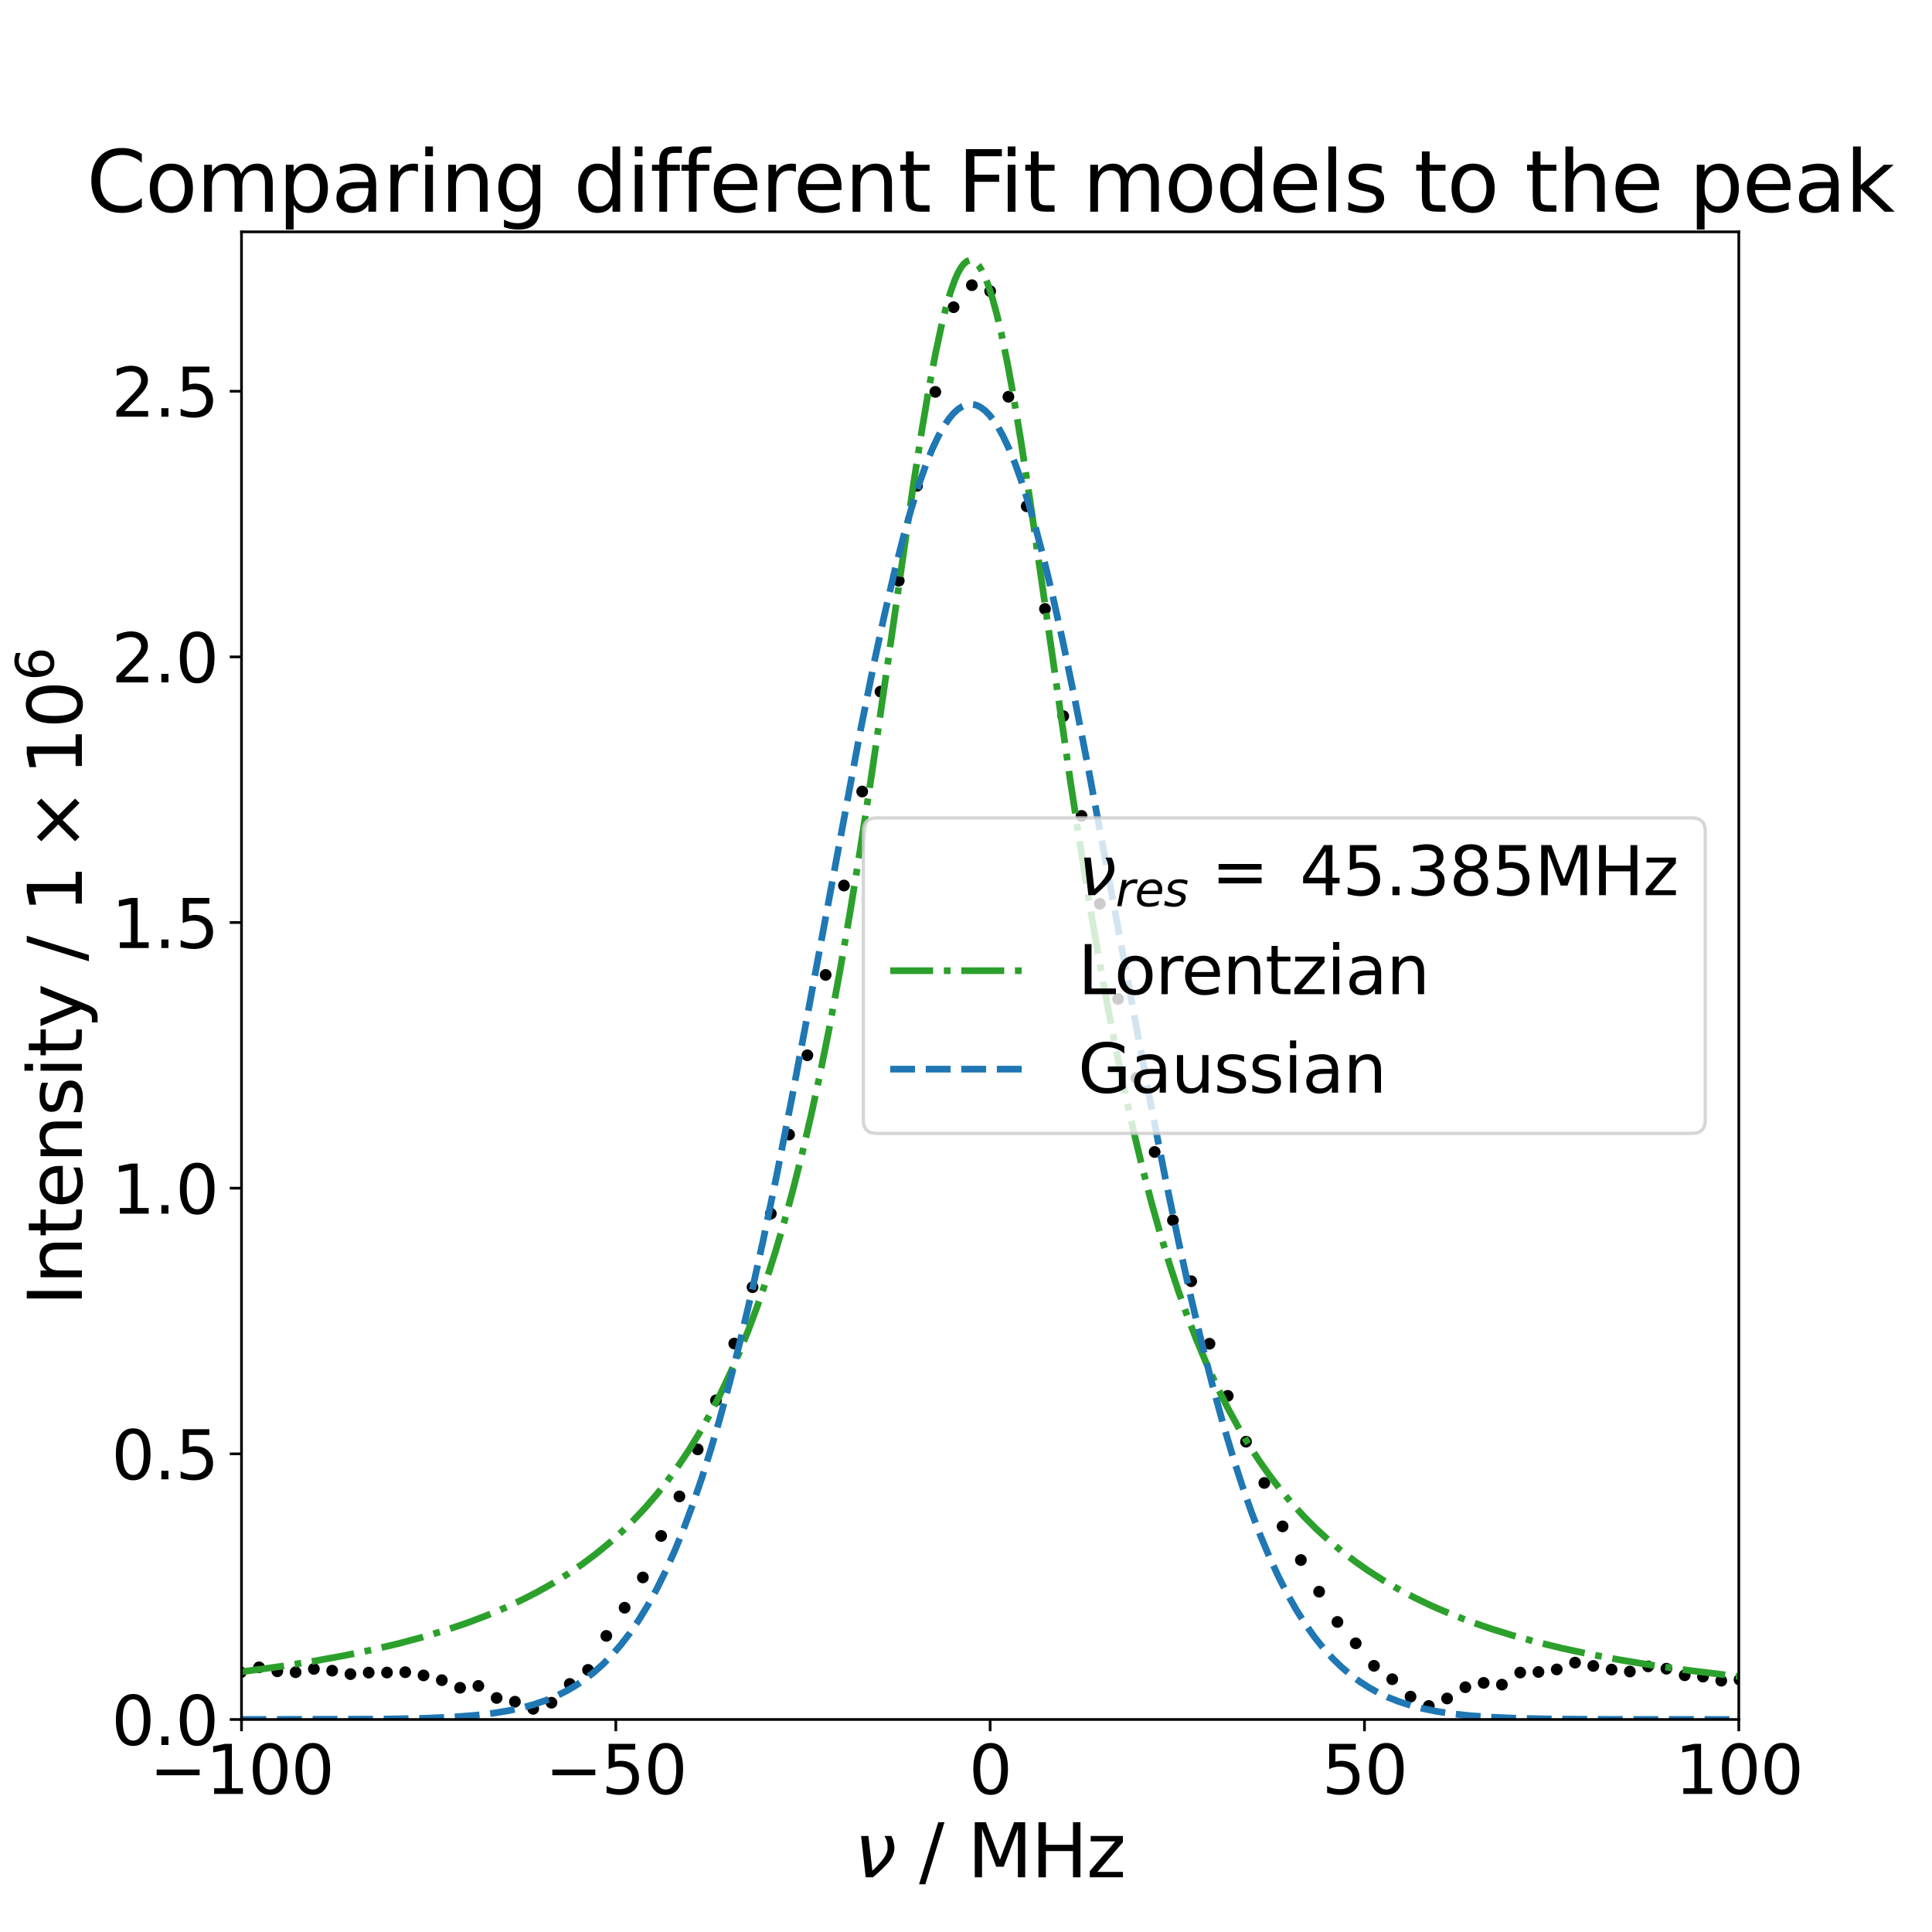 <?xml version="1.0" encoding="utf-8" standalone="no"?>
<!DOCTYPE svg PUBLIC "-//W3C//DTD SVG 1.1//EN"
  "http://www.w3.org/Graphics/SVG/1.1/DTD/svg11.dtd">
<svg xmlns:xlink="http://www.w3.org/1999/xlink" width="576pt" height="576pt" viewBox="0 0 576 576" xmlns="http://www.w3.org/2000/svg" version="1.1">
 <defs>
  <style type="text/css">*{stroke-linejoin: round; stroke-linecap: butt}</style>
 </defs>
 <g id="figure_1">
  <g id="patch_1">
   <path d="M 0 576 
L 576 576 
L 576 0 
L 0 0 
z
" style="fill: #ffffff"/>
  </g>
  <g id="axes_1">
   <g id="patch_2">
    <path d="M 72 512.64 
L 518.4 512.64 
L 518.4 69.12 
L 72 69.12 
z
" style="fill: #ffffff"/>
   </g>
   <g id="matplotlib.axis_1">
    <g id="xtick_1">
     <g id="line2d_1">
      <defs>
       <path id="mc7421db108" d="M 0 0 
L 0 3.5 
" style="stroke: #000000; stroke-width: 0.8"/>
      </defs>
      <g>
       <use xlink:href="#mc7421db108" x="72" y="512.64" style="stroke: #000000; stroke-width: 0.8"/>
      </g>
     </g>
     <g id="text_1">
      <!-- −100 -->
      <g transform="translate(44.533 534.837)scale(0.2 -0.2)">
       <defs>
        <path id="DejaVuSans-2212" d="M 678 2272 
L 4684 2272 
L 4684 1741 
L 678 1741 
L 678 2272 
z
" transform="scale(0.016)"/>
        <path id="DejaVuSans-31" d="M 794 531 
L 1825 531 
L 1825 4091 
L 703 3866 
L 703 4441 
L 1819 4666 
L 2450 4666 
L 2450 531 
L 3481 531 
L 3481 0 
L 794 0 
L 794 531 
z
" transform="scale(0.016)"/>
        <path id="DejaVuSans-30" d="M 2034 4250 
Q 1547 4250 1301 3770 
Q 1056 3291 1056 2328 
Q 1056 1369 1301 889 
Q 1547 409 2034 409 
Q 2525 409 2770 889 
Q 3016 1369 3016 2328 
Q 3016 3291 2770 3770 
Q 2525 4250 2034 4250 
z
M 2034 4750 
Q 2819 4750 3233 4129 
Q 3647 3509 3647 2328 
Q 3647 1150 3233 529 
Q 2819 -91 2034 -91 
Q 1250 -91 836 529 
Q 422 1150 422 2328 
Q 422 3509 836 4129 
Q 1250 4750 2034 4750 
z
" transform="scale(0.016)"/>
       </defs>
       <use xlink:href="#DejaVuSans-2212"/>
       <use xlink:href="#DejaVuSans-31" x="83.789"/>
       <use xlink:href="#DejaVuSans-30" x="147.412"/>
       <use xlink:href="#DejaVuSans-30" x="211.035"/>
      </g>
     </g>
    </g>
    <g id="xtick_2">
     <g id="line2d_2">
      <g>
       <use xlink:href="#mc7421db108" x="183.6" y="512.64" style="stroke: #000000; stroke-width: 0.8"/>
      </g>
     </g>
     <g id="text_2">
      <!-- −50 -->
      <g transform="translate(162.495 534.837)scale(0.2 -0.2)">
       <defs>
        <path id="DejaVuSans-35" d="M 691 4666 
L 3169 4666 
L 3169 4134 
L 1269 4134 
L 1269 2991 
Q 1406 3038 1543 3061 
Q 1681 3084 1819 3084 
Q 2600 3084 3056 2656 
Q 3513 2228 3513 1497 
Q 3513 744 3044 326 
Q 2575 -91 1722 -91 
Q 1428 -91 1123 -41 
Q 819 9 494 109 
L 494 744 
Q 775 591 1075 516 
Q 1375 441 1709 441 
Q 2250 441 2565 725 
Q 2881 1009 2881 1497 
Q 2881 1984 2565 2268 
Q 2250 2553 1709 2553 
Q 1456 2553 1204 2497 
Q 953 2441 691 2322 
L 691 4666 
z
" transform="scale(0.016)"/>
       </defs>
       <use xlink:href="#DejaVuSans-2212"/>
       <use xlink:href="#DejaVuSans-35" x="83.789"/>
       <use xlink:href="#DejaVuSans-30" x="147.412"/>
      </g>
     </g>
    </g>
    <g id="xtick_3">
     <g id="line2d_3">
      <g>
       <use xlink:href="#mc7421db108" x="295.2" y="512.64" style="stroke: #000000; stroke-width: 0.8"/>
      </g>
     </g>
     <g id="text_3">
      <!-- 0 -->
      <g transform="translate(288.837 534.837)scale(0.2 -0.2)">
       <use xlink:href="#DejaVuSans-30"/>
      </g>
     </g>
    </g>
    <g id="xtick_4">
     <g id="line2d_4">
      <g>
       <use xlink:href="#mc7421db108" x="406.8" y="512.64" style="stroke: #000000; stroke-width: 0.8"/>
      </g>
     </g>
     <g id="text_4">
      <!-- 50 -->
      <g transform="translate(394.075 534.837)scale(0.2 -0.2)">
       <use xlink:href="#DejaVuSans-35"/>
       <use xlink:href="#DejaVuSans-30" x="63.623"/>
      </g>
     </g>
    </g>
    <g id="xtick_5">
     <g id="line2d_5">
      <g>
       <use xlink:href="#mc7421db108" x="518.4" y="512.64" style="stroke: #000000; stroke-width: 0.8"/>
      </g>
     </g>
     <g id="text_5">
      <!-- 100 -->
      <g transform="translate(499.312 534.837)scale(0.2 -0.2)">
       <use xlink:href="#DejaVuSans-31"/>
       <use xlink:href="#DejaVuSans-30" x="63.623"/>
       <use xlink:href="#DejaVuSans-30" x="127.246"/>
      </g>
     </g>
    </g>
    <g id="text_6">
     <!-- $\nu$ / MHz -->
     <g transform="translate(254.72 559.713)scale(0.22 -0.22)">
      <defs>
       <path id="DejaVuSans-Oblique-3bd" d="M 959 0 
L 572 3500 
L 1191 3500 
L 1522 563 
Q 1972 950 2391 1488 
Q 2706 1891 2788 2241 
Q 2825 2406 2809 2719 
Q 2794 3091 2544 3500 
L 3125 3500 
L 3125 3500 
Q 3288 3222 3353 2834 
Q 3416 2478 3369 2234 
Q 3250 1622 2719 1075 
Q 2025 363 1572 0 
L 959 0 
z
" transform="scale(0.016)"/>
       <path id="DejaVuSans-20" transform="scale(0.016)"/>
       <path id="DejaVuSans-2f" d="M 1625 4666 
L 2156 4666 
L 531 -594 
L 0 -594 
L 1625 4666 
z
" transform="scale(0.016)"/>
       <path id="DejaVuSans-4d" d="M 628 4666 
L 1569 4666 
L 2759 1491 
L 3956 4666 
L 4897 4666 
L 4897 0 
L 4281 0 
L 4281 4097 
L 3078 897 
L 2444 897 
L 1241 4097 
L 1241 0 
L 628 0 
L 628 4666 
z
" transform="scale(0.016)"/>
       <path id="DejaVuSans-48" d="M 628 4666 
L 1259 4666 
L 1259 2753 
L 3553 2753 
L 3553 4666 
L 4184 4666 
L 4184 0 
L 3553 0 
L 3553 2222 
L 1259 2222 
L 1259 0 
L 628 0 
L 628 4666 
z
" transform="scale(0.016)"/>
       <path id="DejaVuSans-7a" d="M 353 3500 
L 3084 3500 
L 3084 2975 
L 922 459 
L 3084 459 
L 3084 0 
L 275 0 
L 275 525 
L 2438 3041 
L 353 3041 
L 353 3500 
z
" transform="scale(0.016)"/>
      </defs>
      <use xlink:href="#DejaVuSans-Oblique-3bd" transform="translate(0 0.094)"/>
      <use xlink:href="#DejaVuSans-20" transform="translate(55.859 0.094)"/>
      <use xlink:href="#DejaVuSans-2f" transform="translate(87.646 0.094)"/>
      <use xlink:href="#DejaVuSans-20" transform="translate(121.338 0.094)"/>
      <use xlink:href="#DejaVuSans-4d" transform="translate(153.125 0.094)"/>
      <use xlink:href="#DejaVuSans-48" transform="translate(239.404 0.094)"/>
      <use xlink:href="#DejaVuSans-7a" transform="translate(314.6 0.094)"/>
     </g>
    </g>
   </g>
   <g id="matplotlib.axis_2">
    <g id="ytick_1">
     <g id="line2d_6">
      <defs>
       <path id="mba32489f64" d="M 0 0 
L -3.5 0 
" style="stroke: #000000; stroke-width: 0.8"/>
      </defs>
      <g>
       <use xlink:href="#mba32489f64" x="72" y="512.64" style="stroke: #000000; stroke-width: 0.8"/>
      </g>
     </g>
     <g id="text_7">
      <!-- 0.0 -->
      <g transform="translate(33.194 520.238)scale(0.2 -0.2)">
       <defs>
        <path id="DejaVuSans-2e" d="M 684 794 
L 1344 794 
L 1344 0 
L 684 0 
L 684 794 
z
" transform="scale(0.016)"/>
       </defs>
       <use xlink:href="#DejaVuSans-30"/>
       <use xlink:href="#DejaVuSans-2e" x="63.623"/>
       <use xlink:href="#DejaVuSans-30" x="95.41"/>
      </g>
     </g>
    </g>
    <g id="ytick_2">
     <g id="line2d_7">
      <g>
       <use xlink:href="#mba32489f64" x="72" y="433.44" style="stroke: #000000; stroke-width: 0.8"/>
      </g>
     </g>
     <g id="text_8">
      <!-- 0.5 -->
      <g transform="translate(33.194 441.038)scale(0.2 -0.2)">
       <use xlink:href="#DejaVuSans-30"/>
       <use xlink:href="#DejaVuSans-2e" x="63.623"/>
       <use xlink:href="#DejaVuSans-35" x="95.41"/>
      </g>
     </g>
    </g>
    <g id="ytick_3">
     <g id="line2d_8">
      <g>
       <use xlink:href="#mba32489f64" x="72" y="354.24" style="stroke: #000000; stroke-width: 0.8"/>
      </g>
     </g>
     <g id="text_9">
      <!-- 1.0 -->
      <g transform="translate(33.194 361.838)scale(0.2 -0.2)">
       <use xlink:href="#DejaVuSans-31"/>
       <use xlink:href="#DejaVuSans-2e" x="63.623"/>
       <use xlink:href="#DejaVuSans-30" x="95.41"/>
      </g>
     </g>
    </g>
    <g id="ytick_4">
     <g id="line2d_9">
      <g>
       <use xlink:href="#mba32489f64" x="72" y="275.04" style="stroke: #000000; stroke-width: 0.8"/>
      </g>
     </g>
     <g id="text_10">
      <!-- 1.5 -->
      <g transform="translate(33.194 282.638)scale(0.2 -0.2)">
       <use xlink:href="#DejaVuSans-31"/>
       <use xlink:href="#DejaVuSans-2e" x="63.623"/>
       <use xlink:href="#DejaVuSans-35" x="95.41"/>
      </g>
     </g>
    </g>
    <g id="ytick_5">
     <g id="line2d_10">
      <g>
       <use xlink:href="#mba32489f64" x="72" y="195.84" style="stroke: #000000; stroke-width: 0.8"/>
      </g>
     </g>
     <g id="text_11">
      <!-- 2.0 -->
      <g transform="translate(33.194 203.438)scale(0.2 -0.2)">
       <defs>
        <path id="DejaVuSans-32" d="M 1228 531 
L 3431 531 
L 3431 0 
L 469 0 
L 469 531 
Q 828 903 1448 1529 
Q 2069 2156 2228 2338 
Q 2531 2678 2651 2914 
Q 2772 3150 2772 3378 
Q 2772 3750 2511 3984 
Q 2250 4219 1831 4219 
Q 1534 4219 1204 4116 
Q 875 4013 500 3803 
L 500 4441 
Q 881 4594 1212 4672 
Q 1544 4750 1819 4750 
Q 2544 4750 2975 4387 
Q 3406 4025 3406 3419 
Q 3406 3131 3298 2873 
Q 3191 2616 2906 2266 
Q 2828 2175 2409 1742 
Q 1991 1309 1228 531 
z
" transform="scale(0.016)"/>
       </defs>
       <use xlink:href="#DejaVuSans-32"/>
       <use xlink:href="#DejaVuSans-2e" x="63.623"/>
       <use xlink:href="#DejaVuSans-30" x="95.41"/>
      </g>
     </g>
    </g>
    <g id="ytick_6">
     <g id="line2d_11">
      <g>
       <use xlink:href="#mba32489f64" x="72" y="116.64" style="stroke: #000000; stroke-width: 0.8"/>
      </g>
     </g>
     <g id="text_12">
      <!-- 2.5 -->
      <g transform="translate(33.194 124.238)scale(0.2 -0.2)">
       <use xlink:href="#DejaVuSans-32"/>
       <use xlink:href="#DejaVuSans-2e" x="63.623"/>
       <use xlink:href="#DejaVuSans-35" x="95.41"/>
      </g>
     </g>
    </g>
    <g id="text_13">
     <!-- Intensity / $1\times 10^6$ -->
     <g transform="translate(24.574 389.33)rotate(-90)scale(0.22 -0.22)">
      <defs>
       <path id="DejaVuSans-49" d="M 628 4666 
L 1259 4666 
L 1259 0 
L 628 0 
L 628 4666 
z
" transform="scale(0.016)"/>
       <path id="DejaVuSans-6e" d="M 3513 2113 
L 3513 0 
L 2938 0 
L 2938 2094 
Q 2938 2591 2744 2837 
Q 2550 3084 2163 3084 
Q 1697 3084 1428 2787 
Q 1159 2491 1159 1978 
L 1159 0 
L 581 0 
L 581 3500 
L 1159 3500 
L 1159 2956 
Q 1366 3272 1645 3428 
Q 1925 3584 2291 3584 
Q 2894 3584 3203 3211 
Q 3513 2838 3513 2113 
z
" transform="scale(0.016)"/>
       <path id="DejaVuSans-74" d="M 1172 4494 
L 1172 3500 
L 2356 3500 
L 2356 3053 
L 1172 3053 
L 1172 1153 
Q 1172 725 1289 603 
Q 1406 481 1766 481 
L 2356 481 
L 2356 0 
L 1766 0 
Q 1100 0 847 248 
Q 594 497 594 1153 
L 594 3053 
L 172 3053 
L 172 3500 
L 594 3500 
L 594 4494 
L 1172 4494 
z
" transform="scale(0.016)"/>
       <path id="DejaVuSans-65" d="M 3597 1894 
L 3597 1613 
L 953 1613 
Q 991 1019 1311 708 
Q 1631 397 2203 397 
Q 2534 397 2845 478 
Q 3156 559 3463 722 
L 3463 178 
Q 3153 47 2828 -22 
Q 2503 -91 2169 -91 
Q 1331 -91 842 396 
Q 353 884 353 1716 
Q 353 2575 817 3079 
Q 1281 3584 2069 3584 
Q 2775 3584 3186 3129 
Q 3597 2675 3597 1894 
z
M 3022 2063 
Q 3016 2534 2758 2815 
Q 2500 3097 2075 3097 
Q 1594 3097 1305 2825 
Q 1016 2553 972 2059 
L 3022 2063 
z
" transform="scale(0.016)"/>
       <path id="DejaVuSans-73" d="M 2834 3397 
L 2834 2853 
Q 2591 2978 2328 3040 
Q 2066 3103 1784 3103 
Q 1356 3103 1142 2972 
Q 928 2841 928 2578 
Q 928 2378 1081 2264 
Q 1234 2150 1697 2047 
L 1894 2003 
Q 2506 1872 2764 1633 
Q 3022 1394 3022 966 
Q 3022 478 2636 193 
Q 2250 -91 1575 -91 
Q 1294 -91 989 -36 
Q 684 19 347 128 
L 347 722 
Q 666 556 975 473 
Q 1284 391 1588 391 
Q 1994 391 2212 530 
Q 2431 669 2431 922 
Q 2431 1156 2273 1281 
Q 2116 1406 1581 1522 
L 1381 1569 
Q 847 1681 609 1914 
Q 372 2147 372 2553 
Q 372 3047 722 3315 
Q 1072 3584 1716 3584 
Q 2034 3584 2315 3537 
Q 2597 3491 2834 3397 
z
" transform="scale(0.016)"/>
       <path id="DejaVuSans-69" d="M 603 3500 
L 1178 3500 
L 1178 0 
L 603 0 
L 603 3500 
z
M 603 4863 
L 1178 4863 
L 1178 4134 
L 603 4134 
L 603 4863 
z
" transform="scale(0.016)"/>
       <path id="DejaVuSans-79" d="M 2059 -325 
Q 1816 -950 1584 -1140 
Q 1353 -1331 966 -1331 
L 506 -1331 
L 506 -850 
L 844 -850 
Q 1081 -850 1212 -737 
Q 1344 -625 1503 -206 
L 1606 56 
L 191 3500 
L 800 3500 
L 1894 763 
L 2988 3500 
L 3597 3500 
L 2059 -325 
z
" transform="scale(0.016)"/>
       <path id="DejaVuSans-d7" d="M 4488 3438 
L 3059 2003 
L 4488 575 
L 4116 197 
L 2681 1631 
L 1247 197 
L 878 575 
L 2303 2003 
L 878 3438 
L 1247 3816 
L 2681 2381 
L 4116 3816 
L 4488 3438 
z
" transform="scale(0.016)"/>
       <path id="DejaVuSans-36" d="M 2113 2584 
Q 1688 2584 1439 2293 
Q 1191 2003 1191 1497 
Q 1191 994 1439 701 
Q 1688 409 2113 409 
Q 2538 409 2786 701 
Q 3034 994 3034 1497 
Q 3034 2003 2786 2293 
Q 2538 2584 2113 2584 
z
M 3366 4563 
L 3366 3988 
Q 3128 4100 2886 4159 
Q 2644 4219 2406 4219 
Q 1781 4219 1451 3797 
Q 1122 3375 1075 2522 
Q 1259 2794 1537 2939 
Q 1816 3084 2150 3084 
Q 2853 3084 3261 2657 
Q 3669 2231 3669 1497 
Q 3669 778 3244 343 
Q 2819 -91 2113 -91 
Q 1303 -91 875 529 
Q 447 1150 447 2328 
Q 447 3434 972 4092 
Q 1497 4750 2381 4750 
Q 2619 4750 2861 4703 
Q 3103 4656 3366 4563 
z
" transform="scale(0.016)"/>
      </defs>
      <use xlink:href="#DejaVuSans-49" transform="translate(0 0.766)"/>
      <use xlink:href="#DejaVuSans-6e" transform="translate(29.492 0.766)"/>
      <use xlink:href="#DejaVuSans-74" transform="translate(92.871 0.766)"/>
      <use xlink:href="#DejaVuSans-65" transform="translate(132.08 0.766)"/>
      <use xlink:href="#DejaVuSans-6e" transform="translate(193.604 0.766)"/>
      <use xlink:href="#DejaVuSans-73" transform="translate(256.982 0.766)"/>
      <use xlink:href="#DejaVuSans-69" transform="translate(309.082 0.766)"/>
      <use xlink:href="#DejaVuSans-74" transform="translate(336.865 0.766)"/>
      <use xlink:href="#DejaVuSans-79" transform="translate(376.074 0.766)"/>
      <use xlink:href="#DejaVuSans-20" transform="translate(435.254 0.766)"/>
      <use xlink:href="#DejaVuSans-2f" transform="translate(467.041 0.766)"/>
      <use xlink:href="#DejaVuSans-20" transform="translate(500.732 0.766)"/>
      <use xlink:href="#DejaVuSans-31" transform="translate(532.52 0.766)"/>
      <use xlink:href="#DejaVuSans-d7" transform="translate(615.625 0.766)"/>
      <use xlink:href="#DejaVuSans-31" transform="translate(718.896 0.766)"/>
      <use xlink:href="#DejaVuSans-30" transform="translate(782.52 0.766)"/>
      <use xlink:href="#DejaVuSans-36" transform="translate(847.1 39.047)scale(0.7)"/>
     </g>
    </g>
   </g>
   <g id="line2d_12">
    <defs>
     <path id="m8fe897ae32" d="M 0 1.25 
C 0.332 1.25 0.649 1.118 0.884 0.884 
C 1.118 0.649 1.25 0.332 1.25 0 
C 1.25 -0.332 1.118 -0.649 0.884 -0.884 
C 0.649 -1.118 0.332 -1.25 0 -1.25 
C -0.332 -1.25 -0.649 -1.118 -0.884 -0.884 
C -1.118 -0.649 -1.25 -0.332 -1.25 0 
C -1.25 0.332 -1.118 0.649 -0.884 0.884 
C -0.649 1.118 -0.332 1.25 0 1.25 
z
" style="stroke: #000000"/>
    </defs>
    <g clip-path="url(#p6281348699)">
     <use xlink:href="#m8fe897ae32" x="3085.2" y="512.491" style="stroke: #000000"/>
     <use xlink:href="#m8fe897ae32" x="3079.752" y="511.206" style="stroke: #000000"/>
     <use xlink:href="#m8fe897ae32" x="3074.301" y="512.021" style="stroke: #000000"/>
     <use xlink:href="#m8fe897ae32" x="3068.853" y="510.879" style="stroke: #000000"/>
     <use xlink:href="#m8fe897ae32" x="3063.402" y="512.342" style="stroke: #000000"/>
     <use xlink:href="#m8fe897ae32" x="3057.954" y="511.399" style="stroke: #000000"/>
     <use xlink:href="#m8fe897ae32" x="3052.506" y="511.489" style="stroke: #000000"/>
     <use xlink:href="#m8fe897ae32" x="3047.055" y="512.252" style="stroke: #000000"/>
     <use xlink:href="#m8fe897ae32" x="3041.607" y="511.141" style="stroke: #000000"/>
     <use xlink:href="#m8fe897ae32" x="3036.156" y="511.539" style="stroke: #000000"/>
     <use xlink:href="#m8fe897ae32" x="3030.708" y="511.468" style="stroke: #000000"/>
     <use xlink:href="#m8fe897ae32" x="3025.26" y="511.704" style="stroke: #000000"/>
     <use xlink:href="#m8fe897ae32" x="3019.809" y="512.235" style="stroke: #000000"/>
     <use xlink:href="#m8fe897ae32" x="3014.361" y="511.808" style="stroke: #000000"/>
     <use xlink:href="#m8fe897ae32" x="3008.91" y="511.631" style="stroke: #000000"/>
     <use xlink:href="#m8fe897ae32" x="3003.462" y="511.62" style="stroke: #000000"/>
     <use xlink:href="#m8fe897ae32" x="2998.014" y="511.57" style="stroke: #000000"/>
     <use xlink:href="#m8fe897ae32" x="2992.563" y="511.578" style="stroke: #000000"/>
     <use xlink:href="#m8fe897ae32" x="2987.115" y="511.354" style="stroke: #000000"/>
     <use xlink:href="#m8fe897ae32" x="2981.664" y="511.32" style="stroke: #000000"/>
     <use xlink:href="#m8fe897ae32" x="2976.216" y="511.689" style="stroke: #000000"/>
     <use xlink:href="#m8fe897ae32" x="2970.765" y="511.766" style="stroke: #000000"/>
     <use xlink:href="#m8fe897ae32" x="2965.317" y="511.858" style="stroke: #000000"/>
     <use xlink:href="#m8fe897ae32" x="2959.869" y="511.445" style="stroke: #000000"/>
     <use xlink:href="#m8fe897ae32" x="2954.418" y="511.475" style="stroke: #000000"/>
     <use xlink:href="#m8fe897ae32" x="2948.97" y="511.351" style="stroke: #000000"/>
     <use xlink:href="#m8fe897ae32" x="2943.519" y="511.396" style="stroke: #000000"/>
     <use xlink:href="#m8fe897ae32" x="2938.071" y="512.055" style="stroke: #000000"/>
     <use xlink:href="#m8fe897ae32" x="2932.623" y="511.87" style="stroke: #000000"/>
     <use xlink:href="#m8fe897ae32" x="2927.172" y="511.946" style="stroke: #000000"/>
     <use xlink:href="#m8fe897ae32" x="2921.724" y="510.715" style="stroke: #000000"/>
     <use xlink:href="#m8fe897ae32" x="2916.273" y="512.318" style="stroke: #000000"/>
     <use xlink:href="#m8fe897ae32" x="2910.825" y="511.429" style="stroke: #000000"/>
     <use xlink:href="#m8fe897ae32" x="2905.377" y="512.383" style="stroke: #000000"/>
     <use xlink:href="#m8fe897ae32" x="2899.926" y="511.536" style="stroke: #000000"/>
     <use xlink:href="#m8fe897ae32" x="2894.478" y="512" style="stroke: #000000"/>
     <use xlink:href="#m8fe897ae32" x="2889.027" y="511.525" style="stroke: #000000"/>
     <use xlink:href="#m8fe897ae32" x="2883.579" y="511.823" style="stroke: #000000"/>
     <use xlink:href="#m8fe897ae32" x="2878.131" y="511.786" style="stroke: #000000"/>
     <use xlink:href="#m8fe897ae32" x="2872.68" y="511.628" style="stroke: #000000"/>
     <use xlink:href="#m8fe897ae32" x="2867.232" y="512.085" style="stroke: #000000"/>
     <use xlink:href="#m8fe897ae32" x="2861.781" y="511.169" style="stroke: #000000"/>
     <use xlink:href="#m8fe897ae32" x="2856.333" y="511.418" style="stroke: #000000"/>
     <use xlink:href="#m8fe897ae32" x="2850.885" y="511.124" style="stroke: #000000"/>
     <use xlink:href="#m8fe897ae32" x="2845.434" y="510.263" style="stroke: #000000"/>
     <use xlink:href="#m8fe897ae32" x="2839.986" y="511.043" style="stroke: #000000"/>
     <use xlink:href="#m8fe897ae32" x="2834.535" y="511.603" style="stroke: #000000"/>
     <use xlink:href="#m8fe897ae32" x="2829.087" y="512.316" style="stroke: #000000"/>
     <use xlink:href="#m8fe897ae32" x="2823.639" y="511.41" style="stroke: #000000"/>
     <use xlink:href="#m8fe897ae32" x="2818.188" y="512.064" style="stroke: #000000"/>
     <use xlink:href="#m8fe897ae32" x="2812.74" y="510.828" style="stroke: #000000"/>
     <use xlink:href="#m8fe897ae32" x="2807.289" y="512.067" style="stroke: #000000"/>
     <use xlink:href="#m8fe897ae32" x="2801.841" y="512.221" style="stroke: #000000"/>
     <use xlink:href="#m8fe897ae32" x="2796.39" y="511.648" style="stroke: #000000"/>
     <use xlink:href="#m8fe897ae32" x="2790.942" y="511.737" style="stroke: #000000"/>
     <use xlink:href="#m8fe897ae32" x="2785.494" y="511.483" style="stroke: #000000"/>
     <use xlink:href="#m8fe897ae32" x="2780.043" y="512.044" style="stroke: #000000"/>
     <use xlink:href="#m8fe897ae32" x="2774.595" y="511.075" style="stroke: #000000"/>
     <use xlink:href="#m8fe897ae32" x="2769.144" y="512.331" style="stroke: #000000"/>
     <use xlink:href="#m8fe897ae32" x="2763.696" y="511.682" style="stroke: #000000"/>
     <use xlink:href="#m8fe897ae32" x="2758.248" y="512.194" style="stroke: #000000"/>
     <use xlink:href="#m8fe897ae32" x="2752.797" y="510.976" style="stroke: #000000"/>
     <use xlink:href="#m8fe897ae32" x="2747.349" y="512.403" style="stroke: #000000"/>
     <use xlink:href="#m8fe897ae32" x="2741.898" y="511.583" style="stroke: #000000"/>
     <use xlink:href="#m8fe897ae32" x="2736.45" y="511.636" style="stroke: #000000"/>
     <use xlink:href="#m8fe897ae32" x="2731.002" y="510.491" style="stroke: #000000"/>
     <use xlink:href="#m8fe897ae32" x="2725.551" y="511.085" style="stroke: #000000"/>
     <use xlink:href="#m8fe897ae32" x="2720.103" y="511.305" style="stroke: #000000"/>
     <use xlink:href="#m8fe897ae32" x="2714.652" y="512.168" style="stroke: #000000"/>
     <use xlink:href="#m8fe897ae32" x="2709.204" y="512.354" style="stroke: #000000"/>
     <use xlink:href="#m8fe897ae32" x="2703.756" y="512.201" style="stroke: #000000"/>
     <use xlink:href="#m8fe897ae32" x="2698.305" y="511.488" style="stroke: #000000"/>
     <use xlink:href="#m8fe897ae32" x="2692.857" y="511.03" style="stroke: #000000"/>
     <use xlink:href="#m8fe897ae32" x="2687.406" y="512.258" style="stroke: #000000"/>
     <use xlink:href="#m8fe897ae32" x="2681.958" y="511.107" style="stroke: #000000"/>
     <use xlink:href="#m8fe897ae32" x="2676.51" y="511.273" style="stroke: #000000"/>
     <use xlink:href="#m8fe897ae32" x="2671.059" y="512.066" style="stroke: #000000"/>
     <use xlink:href="#m8fe897ae32" x="2665.611" y="511.714" style="stroke: #000000"/>
     <use xlink:href="#m8fe897ae32" x="2660.16" y="512.414" style="stroke: #000000"/>
     <use xlink:href="#m8fe897ae32" x="2654.712" y="511.119" style="stroke: #000000"/>
     <use xlink:href="#m8fe897ae32" x="2649.264" y="510.746" style="stroke: #000000"/>
     <use xlink:href="#m8fe897ae32" x="2643.813" y="511.497" style="stroke: #000000"/>
     <use xlink:href="#m8fe897ae32" x="2638.365" y="511.543" style="stroke: #000000"/>
     <use xlink:href="#m8fe897ae32" x="2632.914" y="511.031" style="stroke: #000000"/>
     <use xlink:href="#m8fe897ae32" x="2627.466" y="511.87" style="stroke: #000000"/>
     <use xlink:href="#m8fe897ae32" x="2622.015" y="511.579" style="stroke: #000000"/>
     <use xlink:href="#m8fe897ae32" x="2616.567" y="512.323" style="stroke: #000000"/>
     <use xlink:href="#m8fe897ae32" x="2611.119" y="512.364" style="stroke: #000000"/>
     <use xlink:href="#m8fe897ae32" x="2605.668" y="511.471" style="stroke: #000000"/>
     <use xlink:href="#m8fe897ae32" x="2600.22" y="510.356" style="stroke: #000000"/>
     <use xlink:href="#m8fe897ae32" x="2594.769" y="512.428" style="stroke: #000000"/>
     <use xlink:href="#m8fe897ae32" x="2589.321" y="512.191" style="stroke: #000000"/>
     <use xlink:href="#m8fe897ae32" x="2583.873" y="511.262" style="stroke: #000000"/>
     <use xlink:href="#m8fe897ae32" x="2578.422" y="511.306" style="stroke: #000000"/>
     <use xlink:href="#m8fe897ae32" x="2572.974" y="512.157" style="stroke: #000000"/>
     <use xlink:href="#m8fe897ae32" x="2567.523" y="511.057" style="stroke: #000000"/>
     <use xlink:href="#m8fe897ae32" x="2562.075" y="510.448" style="stroke: #000000"/>
     <use xlink:href="#m8fe897ae32" x="2556.627" y="512.265" style="stroke: #000000"/>
     <use xlink:href="#m8fe897ae32" x="2551.176" y="511.397" style="stroke: #000000"/>
     <use xlink:href="#m8fe897ae32" x="2545.728" y="511.475" style="stroke: #000000"/>
     <use xlink:href="#m8fe897ae32" x="2540.277" y="511.675" style="stroke: #000000"/>
     <use xlink:href="#m8fe897ae32" x="2534.829" y="511.25" style="stroke: #000000"/>
     <use xlink:href="#m8fe897ae32" x="2529.381" y="510.757" style="stroke: #000000"/>
     <use xlink:href="#m8fe897ae32" x="2523.93" y="511.429" style="stroke: #000000"/>
     <use xlink:href="#m8fe897ae32" x="2518.482" y="511.907" style="stroke: #000000"/>
     <use xlink:href="#m8fe897ae32" x="2513.031" y="511.692" style="stroke: #000000"/>
     <use xlink:href="#m8fe897ae32" x="2507.583" y="510.825" style="stroke: #000000"/>
     <use xlink:href="#m8fe897ae32" x="2502.135" y="511.921" style="stroke: #000000"/>
     <use xlink:href="#m8fe897ae32" x="2496.684" y="512.433" style="stroke: #000000"/>
     <use xlink:href="#m8fe897ae32" x="2491.236" y="511.344" style="stroke: #000000"/>
     <use xlink:href="#m8fe897ae32" x="2485.785" y="510.229" style="stroke: #000000"/>
     <use xlink:href="#m8fe897ae32" x="2480.337" y="512.255" style="stroke: #000000"/>
     <use xlink:href="#m8fe897ae32" x="2474.889" y="511.18" style="stroke: #000000"/>
     <use xlink:href="#m8fe897ae32" x="2469.438" y="511.541" style="stroke: #000000"/>
     <use xlink:href="#m8fe897ae32" x="2463.99" y="511.631" style="stroke: #000000"/>
     <use xlink:href="#m8fe897ae32" x="2458.539" y="512.037" style="stroke: #000000"/>
     <use xlink:href="#m8fe897ae32" x="2453.091" y="511.227" style="stroke: #000000"/>
     <use xlink:href="#m8fe897ae32" x="2447.64" y="511.471" style="stroke: #000000"/>
     <use xlink:href="#m8fe897ae32" x="2442.192" y="511.269" style="stroke: #000000"/>
     <use xlink:href="#m8fe897ae32" x="2436.744" y="512.004" style="stroke: #000000"/>
     <use xlink:href="#m8fe897ae32" x="2431.293" y="512.138" style="stroke: #000000"/>
     <use xlink:href="#m8fe897ae32" x="2425.845" y="511.867" style="stroke: #000000"/>
     <use xlink:href="#m8fe897ae32" x="2420.394" y="511.607" style="stroke: #000000"/>
     <use xlink:href="#m8fe897ae32" x="2414.946" y="511.807" style="stroke: #000000"/>
     <use xlink:href="#m8fe897ae32" x="2409.498" y="511.016" style="stroke: #000000"/>
     <use xlink:href="#m8fe897ae32" x="2404.047" y="511.954" style="stroke: #000000"/>
     <use xlink:href="#m8fe897ae32" x="2398.599" y="511.609" style="stroke: #000000"/>
     <use xlink:href="#m8fe897ae32" x="2393.148" y="511.199" style="stroke: #000000"/>
     <use xlink:href="#m8fe897ae32" x="2387.7" y="511.95" style="stroke: #000000"/>
     <use xlink:href="#m8fe897ae32" x="2382.252" y="511.611" style="stroke: #000000"/>
     <use xlink:href="#m8fe897ae32" x="2376.801" y="511.812" style="stroke: #000000"/>
     <use xlink:href="#m8fe897ae32" x="2371.353" y="511.303" style="stroke: #000000"/>
     <use xlink:href="#m8fe897ae32" x="2365.902" y="511.625" style="stroke: #000000"/>
     <use xlink:href="#m8fe897ae32" x="2360.454" y="512.097" style="stroke: #000000"/>
     <use xlink:href="#m8fe897ae32" x="2355.006" y="511.851" style="stroke: #000000"/>
     <use xlink:href="#m8fe897ae32" x="2349.555" y="512.271" style="stroke: #000000"/>
     <use xlink:href="#m8fe897ae32" x="2344.107" y="511.646" style="stroke: #000000"/>
     <use xlink:href="#m8fe897ae32" x="2338.656" y="512.257" style="stroke: #000000"/>
     <use xlink:href="#m8fe897ae32" x="2333.208" y="510.835" style="stroke: #000000"/>
     <use xlink:href="#m8fe897ae32" x="2327.76" y="512.394" style="stroke: #000000"/>
     <use xlink:href="#m8fe897ae32" x="2322.309" y="511.493" style="stroke: #000000"/>
     <use xlink:href="#m8fe897ae32" x="2316.861" y="510.558" style="stroke: #000000"/>
     <use xlink:href="#m8fe897ae32" x="2311.41" y="511.688" style="stroke: #000000"/>
     <use xlink:href="#m8fe897ae32" x="2305.962" y="511.769" style="stroke: #000000"/>
     <use xlink:href="#m8fe897ae32" x="2300.514" y="512.012" style="stroke: #000000"/>
     <use xlink:href="#m8fe897ae32" x="2295.063" y="511.539" style="stroke: #000000"/>
     <use xlink:href="#m8fe897ae32" x="2289.615" y="511.167" style="stroke: #000000"/>
     <use xlink:href="#m8fe897ae32" x="2284.164" y="511.687" style="stroke: #000000"/>
     <use xlink:href="#m8fe897ae32" x="2278.716" y="510.18" style="stroke: #000000"/>
     <use xlink:href="#m8fe897ae32" x="2273.265" y="512.037" style="stroke: #000000"/>
     <use xlink:href="#m8fe897ae32" x="2267.817" y="511.677" style="stroke: #000000"/>
     <use xlink:href="#m8fe897ae32" x="2262.369" y="510.911" style="stroke: #000000"/>
     <use xlink:href="#m8fe897ae32" x="2256.918" y="512.487" style="stroke: #000000"/>
     <use xlink:href="#m8fe897ae32" x="2251.47" y="512.164" style="stroke: #000000"/>
     <use xlink:href="#m8fe897ae32" x="2246.019" y="512.041" style="stroke: #000000"/>
     <use xlink:href="#m8fe897ae32" x="2240.571" y="511.682" style="stroke: #000000"/>
     <use xlink:href="#m8fe897ae32" x="2235.123" y="511.126" style="stroke: #000000"/>
     <use xlink:href="#m8fe897ae32" x="2229.672" y="511.237" style="stroke: #000000"/>
     <use xlink:href="#m8fe897ae32" x="2224.224" y="511.508" style="stroke: #000000"/>
     <use xlink:href="#m8fe897ae32" x="2218.773" y="510.957" style="stroke: #000000"/>
     <use xlink:href="#m8fe897ae32" x="2213.325" y="511.136" style="stroke: #000000"/>
     <use xlink:href="#m8fe897ae32" x="2207.877" y="511.503" style="stroke: #000000"/>
     <use xlink:href="#m8fe897ae32" x="2202.426" y="511.856" style="stroke: #000000"/>
     <use xlink:href="#m8fe897ae32" x="2196.978" y="512.322" style="stroke: #000000"/>
     <use xlink:href="#m8fe897ae32" x="2191.527" y="511.925" style="stroke: #000000"/>
     <use xlink:href="#m8fe897ae32" x="2186.079" y="511.273" style="stroke: #000000"/>
     <use xlink:href="#m8fe897ae32" x="2180.631" y="511.994" style="stroke: #000000"/>
     <use xlink:href="#m8fe897ae32" x="2175.18" y="511.742" style="stroke: #000000"/>
     <use xlink:href="#m8fe897ae32" x="2169.732" y="511.413" style="stroke: #000000"/>
     <use xlink:href="#m8fe897ae32" x="2164.281" y="511.27" style="stroke: #000000"/>
     <use xlink:href="#m8fe897ae32" x="2158.833" y="511.686" style="stroke: #000000"/>
     <use xlink:href="#m8fe897ae32" x="2153.385" y="511.386" style="stroke: #000000"/>
     <use xlink:href="#m8fe897ae32" x="2147.934" y="511.891" style="stroke: #000000"/>
     <use xlink:href="#m8fe897ae32" x="2142.486" y="512.148" style="stroke: #000000"/>
     <use xlink:href="#m8fe897ae32" x="2137.035" y="511.516" style="stroke: #000000"/>
     <use xlink:href="#m8fe897ae32" x="2131.587" y="510.962" style="stroke: #000000"/>
     <use xlink:href="#m8fe897ae32" x="2126.139" y="511.858" style="stroke: #000000"/>
     <use xlink:href="#m8fe897ae32" x="2120.688" y="510.745" style="stroke: #000000"/>
     <use xlink:href="#m8fe897ae32" x="2115.24" y="512.198" style="stroke: #000000"/>
     <use xlink:href="#m8fe897ae32" x="2109.789" y="511.849" style="stroke: #000000"/>
     <use xlink:href="#m8fe897ae32" x="2104.341" y="511.567" style="stroke: #000000"/>
     <use xlink:href="#m8fe897ae32" x="2098.89" y="511.87" style="stroke: #000000"/>
     <use xlink:href="#m8fe897ae32" x="2093.442" y="510.9" style="stroke: #000000"/>
     <use xlink:href="#m8fe897ae32" x="2087.994" y="511.74" style="stroke: #000000"/>
     <use xlink:href="#m8fe897ae32" x="2082.543" y="511.282" style="stroke: #000000"/>
     <use xlink:href="#m8fe897ae32" x="2077.095" y="510.323" style="stroke: #000000"/>
     <use xlink:href="#m8fe897ae32" x="2071.644" y="511.011" style="stroke: #000000"/>
     <use xlink:href="#m8fe897ae32" x="2066.196" y="510.755" style="stroke: #000000"/>
     <use xlink:href="#m8fe897ae32" x="2060.748" y="510.137" style="stroke: #000000"/>
     <use xlink:href="#m8fe897ae32" x="2055.297" y="511.993" style="stroke: #000000"/>
     <use xlink:href="#m8fe897ae32" x="2049.849" y="511.294" style="stroke: #000000"/>
     <use xlink:href="#m8fe897ae32" x="2044.398" y="510.263" style="stroke: #000000"/>
     <use xlink:href="#m8fe897ae32" x="2038.95" y="510.965" style="stroke: #000000"/>
     <use xlink:href="#m8fe897ae32" x="2033.502" y="510.841" style="stroke: #000000"/>
     <use xlink:href="#m8fe897ae32" x="2028.051" y="511.872" style="stroke: #000000"/>
     <use xlink:href="#m8fe897ae32" x="2022.603" y="511.557" style="stroke: #000000"/>
     <use xlink:href="#m8fe897ae32" x="2017.152" y="510.943" style="stroke: #000000"/>
     <use xlink:href="#m8fe897ae32" x="2011.704" y="512.234" style="stroke: #000000"/>
     <use xlink:href="#m8fe897ae32" x="2006.256" y="510.09" style="stroke: #000000"/>
     <use xlink:href="#m8fe897ae32" x="2000.805" y="510.769" style="stroke: #000000"/>
     <use xlink:href="#m8fe897ae32" x="1995.357" y="510.493" style="stroke: #000000"/>
     <use xlink:href="#m8fe897ae32" x="1989.906" y="511.362" style="stroke: #000000"/>
     <use xlink:href="#m8fe897ae32" x="1984.458" y="511.607" style="stroke: #000000"/>
     <use xlink:href="#m8fe897ae32" x="1979.01" y="511.445" style="stroke: #000000"/>
     <use xlink:href="#m8fe897ae32" x="1973.559" y="511.502" style="stroke: #000000"/>
     <use xlink:href="#m8fe897ae32" x="1968.111" y="511.918" style="stroke: #000000"/>
     <use xlink:href="#m8fe897ae32" x="1962.66" y="510.404" style="stroke: #000000"/>
     <use xlink:href="#m8fe897ae32" x="1957.212" y="511.583" style="stroke: #000000"/>
     <use xlink:href="#m8fe897ae32" x="1951.764" y="512.187" style="stroke: #000000"/>
     <use xlink:href="#m8fe897ae32" x="1946.313" y="511.346" style="stroke: #000000"/>
     <use xlink:href="#m8fe897ae32" x="1940.865" y="511.283" style="stroke: #000000"/>
     <use xlink:href="#m8fe897ae32" x="1935.414" y="511.458" style="stroke: #000000"/>
     <use xlink:href="#m8fe897ae32" x="1929.966" y="511.103" style="stroke: #000000"/>
     <use xlink:href="#m8fe897ae32" x="1924.515" y="510.681" style="stroke: #000000"/>
     <use xlink:href="#m8fe897ae32" x="1919.067" y="512.161" style="stroke: #000000"/>
     <use xlink:href="#m8fe897ae32" x="1913.619" y="511.067" style="stroke: #000000"/>
     <use xlink:href="#m8fe897ae32" x="1908.168" y="510.824" style="stroke: #000000"/>
     <use xlink:href="#m8fe897ae32" x="1902.72" y="510.375" style="stroke: #000000"/>
     <use xlink:href="#m8fe897ae32" x="1897.269" y="511.389" style="stroke: #000000"/>
     <use xlink:href="#m8fe897ae32" x="1891.821" y="510.922" style="stroke: #000000"/>
     <use xlink:href="#m8fe897ae32" x="1886.373" y="510.446" style="stroke: #000000"/>
     <use xlink:href="#m8fe897ae32" x="1880.922" y="510.889" style="stroke: #000000"/>
     <use xlink:href="#m8fe897ae32" x="1875.474" y="511.787" style="stroke: #000000"/>
     <use xlink:href="#m8fe897ae32" x="1870.023" y="510.318" style="stroke: #000000"/>
     <use xlink:href="#m8fe897ae32" x="1864.575" y="511.342" style="stroke: #000000"/>
     <use xlink:href="#m8fe897ae32" x="1859.127" y="511.043" style="stroke: #000000"/>
     <use xlink:href="#m8fe897ae32" x="1853.676" y="510.911" style="stroke: #000000"/>
     <use xlink:href="#m8fe897ae32" x="1848.228" y="509.557" style="stroke: #000000"/>
     <use xlink:href="#m8fe897ae32" x="1842.777" y="511.649" style="stroke: #000000"/>
     <use xlink:href="#m8fe897ae32" x="1837.329" y="511.614" style="stroke: #000000"/>
     <use xlink:href="#m8fe897ae32" x="1831.881" y="509.379" style="stroke: #000000"/>
     <use xlink:href="#m8fe897ae32" x="1826.43" y="510.578" style="stroke: #000000"/>
     <use xlink:href="#m8fe897ae32" x="1820.982" y="510.87" style="stroke: #000000"/>
     <use xlink:href="#m8fe897ae32" x="1815.531" y="511.828" style="stroke: #000000"/>
     <use xlink:href="#m8fe897ae32" x="1810.083" y="510.94" style="stroke: #000000"/>
     <use xlink:href="#m8fe897ae32" x="1804.635" y="510.632" style="stroke: #000000"/>
     <use xlink:href="#m8fe897ae32" x="1799.184" y="511.123" style="stroke: #000000"/>
     <use xlink:href="#m8fe897ae32" x="1793.736" y="510.701" style="stroke: #000000"/>
     <use xlink:href="#m8fe897ae32" x="1788.285" y="511.05" style="stroke: #000000"/>
     <use xlink:href="#m8fe897ae32" x="1782.837" y="509.636" style="stroke: #000000"/>
     <use xlink:href="#m8fe897ae32" x="1777.389" y="512.009" style="stroke: #000000"/>
     <use xlink:href="#m8fe897ae32" x="1771.938" y="510.556" style="stroke: #000000"/>
     <use xlink:href="#m8fe897ae32" x="1766.49" y="510.331" style="stroke: #000000"/>
     <use xlink:href="#m8fe897ae32" x="1761.039" y="511.993" style="stroke: #000000"/>
     <use xlink:href="#m8fe897ae32" x="1755.591" y="511.172" style="stroke: #000000"/>
     <use xlink:href="#m8fe897ae32" x="1750.14" y="510.82" style="stroke: #000000"/>
     <use xlink:href="#m8fe897ae32" x="1744.692" y="511.127" style="stroke: #000000"/>
     <use xlink:href="#m8fe897ae32" x="1739.244" y="508.784" style="stroke: #000000"/>
     <use xlink:href="#m8fe897ae32" x="1733.793" y="511.375" style="stroke: #000000"/>
     <use xlink:href="#m8fe897ae32" x="1728.345" y="509.303" style="stroke: #000000"/>
     <use xlink:href="#m8fe897ae32" x="1722.894" y="511.235" style="stroke: #000000"/>
     <use xlink:href="#m8fe897ae32" x="1717.446" y="510.092" style="stroke: #000000"/>
     <use xlink:href="#m8fe897ae32" x="1711.998" y="511.84" style="stroke: #000000"/>
     <use xlink:href="#m8fe897ae32" x="1706.547" y="509.878" style="stroke: #000000"/>
     <use xlink:href="#m8fe897ae32" x="1701.099" y="510.419" style="stroke: #000000"/>
     <use xlink:href="#m8fe897ae32" x="1695.648" y="511.322" style="stroke: #000000"/>
     <use xlink:href="#m8fe897ae32" x="1690.2" y="511.541" style="stroke: #000000"/>
     <use xlink:href="#m8fe897ae32" x="1684.752" y="510.641" style="stroke: #000000"/>
     <use xlink:href="#m8fe897ae32" x="1679.301" y="511.086" style="stroke: #000000"/>
     <use xlink:href="#m8fe897ae32" x="1673.853" y="511.388" style="stroke: #000000"/>
     <use xlink:href="#m8fe897ae32" x="1668.402" y="512.592" style="stroke: #000000"/>
     <use xlink:href="#m8fe897ae32" x="1662.954" y="509.916" style="stroke: #000000"/>
     <use xlink:href="#m8fe897ae32" x="1657.506" y="510.991" style="stroke: #000000"/>
     <use xlink:href="#m8fe897ae32" x="1652.055" y="510.845" style="stroke: #000000"/>
     <use xlink:href="#m8fe897ae32" x="1646.607" y="509.419" style="stroke: #000000"/>
     <use xlink:href="#m8fe897ae32" x="1641.156" y="509.244" style="stroke: #000000"/>
     <use xlink:href="#m8fe897ae32" x="1635.708" y="511.253" style="stroke: #000000"/>
     <use xlink:href="#m8fe897ae32" x="1630.26" y="511.183" style="stroke: #000000"/>
     <use xlink:href="#m8fe897ae32" x="1624.809" y="510.7" style="stroke: #000000"/>
     <use xlink:href="#m8fe897ae32" x="1619.361" y="511.479" style="stroke: #000000"/>
     <use xlink:href="#m8fe897ae32" x="1613.91" y="511.573" style="stroke: #000000"/>
     <use xlink:href="#m8fe897ae32" x="1608.462" y="510.502" style="stroke: #000000"/>
     <use xlink:href="#m8fe897ae32" x="1603.014" y="511.375" style="stroke: #000000"/>
     <use xlink:href="#m8fe897ae32" x="1597.563" y="510.551" style="stroke: #000000"/>
     <use xlink:href="#m8fe897ae32" x="1592.115" y="510.965" style="stroke: #000000"/>
     <use xlink:href="#m8fe897ae32" x="1586.664" y="512.371" style="stroke: #000000"/>
     <use xlink:href="#m8fe897ae32" x="1581.216" y="511.117" style="stroke: #000000"/>
     <use xlink:href="#m8fe897ae32" x="1575.765" y="510.307" style="stroke: #000000"/>
     <use xlink:href="#m8fe897ae32" x="1570.317" y="509.267" style="stroke: #000000"/>
     <use xlink:href="#m8fe897ae32" x="1564.869" y="511.105" style="stroke: #000000"/>
     <use xlink:href="#m8fe897ae32" x="1559.418" y="509.799" style="stroke: #000000"/>
     <use xlink:href="#m8fe897ae32" x="1553.97" y="511.527" style="stroke: #000000"/>
     <use xlink:href="#m8fe897ae32" x="1548.519" y="508.778" style="stroke: #000000"/>
     <use xlink:href="#m8fe897ae32" x="1543.071" y="511.391" style="stroke: #000000"/>
     <use xlink:href="#m8fe897ae32" x="1537.623" y="508.489" style="stroke: #000000"/>
     <use xlink:href="#m8fe897ae32" x="1532.172" y="511.854" style="stroke: #000000"/>
     <use xlink:href="#m8fe897ae32" x="1526.724" y="510.697" style="stroke: #000000"/>
     <use xlink:href="#m8fe897ae32" x="1521.273" y="509.456" style="stroke: #000000"/>
     <use xlink:href="#m8fe897ae32" x="1515.825" y="509.542" style="stroke: #000000"/>
     <use xlink:href="#m8fe897ae32" x="1510.377" y="511.921" style="stroke: #000000"/>
     <use xlink:href="#m8fe897ae32" x="1504.926" y="511.245" style="stroke: #000000"/>
     <use xlink:href="#m8fe897ae32" x="1499.478" y="510.833" style="stroke: #000000"/>
     <use xlink:href="#m8fe897ae32" x="1494.027" y="512.156" style="stroke: #000000"/>
     <use xlink:href="#m8fe897ae32" x="1488.579" y="511.212" style="stroke: #000000"/>
     <use xlink:href="#m8fe897ae32" x="1483.131" y="512.051" style="stroke: #000000"/>
     <use xlink:href="#m8fe897ae32" x="1477.68" y="511.83" style="stroke: #000000"/>
     <use xlink:href="#m8fe897ae32" x="1472.232" y="508.887" style="stroke: #000000"/>
     <use xlink:href="#m8fe897ae32" x="1466.781" y="509.858" style="stroke: #000000"/>
     <use xlink:href="#m8fe897ae32" x="1461.333" y="511.179" style="stroke: #000000"/>
     <use xlink:href="#m8fe897ae32" x="1455.885" y="511.579" style="stroke: #000000"/>
     <use xlink:href="#m8fe897ae32" x="1450.434" y="510.683" style="stroke: #000000"/>
     <use xlink:href="#m8fe897ae32" x="1444.986" y="509.588" style="stroke: #000000"/>
     <use xlink:href="#m8fe897ae32" x="1439.535" y="510.621" style="stroke: #000000"/>
     <use xlink:href="#m8fe897ae32" x="1434.087" y="509.03" style="stroke: #000000"/>
     <use xlink:href="#m8fe897ae32" x="1428.639" y="510.004" style="stroke: #000000"/>
     <use xlink:href="#m8fe897ae32" x="1423.188" y="511.629" style="stroke: #000000"/>
     <use xlink:href="#m8fe897ae32" x="1417.74" y="509.544" style="stroke: #000000"/>
     <use xlink:href="#m8fe897ae32" x="1412.289" y="510.549" style="stroke: #000000"/>
     <use xlink:href="#m8fe897ae32" x="1406.841" y="510.212" style="stroke: #000000"/>
     <use xlink:href="#m8fe897ae32" x="1401.39" y="510.984" style="stroke: #000000"/>
     <use xlink:href="#m8fe897ae32" x="1395.942" y="510.827" style="stroke: #000000"/>
     <use xlink:href="#m8fe897ae32" x="1390.494" y="508.328" style="stroke: #000000"/>
     <use xlink:href="#m8fe897ae32" x="1385.043" y="510.904" style="stroke: #000000"/>
     <use xlink:href="#m8fe897ae32" x="1379.595" y="509.585" style="stroke: #000000"/>
     <use xlink:href="#m8fe897ae32" x="1374.144" y="508.717" style="stroke: #000000"/>
     <use xlink:href="#m8fe897ae32" x="1368.696" y="511.063" style="stroke: #000000"/>
     <use xlink:href="#m8fe897ae32" x="1363.248" y="511.634" style="stroke: #000000"/>
     <use xlink:href="#m8fe897ae32" x="1357.797" y="511.979" style="stroke: #000000"/>
     <use xlink:href="#m8fe897ae32" x="1352.349" y="510.854" style="stroke: #000000"/>
     <use xlink:href="#m8fe897ae32" x="1346.898" y="509.83" style="stroke: #000000"/>
     <use xlink:href="#m8fe897ae32" x="1341.45" y="510.286" style="stroke: #000000"/>
     <use xlink:href="#m8fe897ae32" x="1336.002" y="510.53" style="stroke: #000000"/>
     <use xlink:href="#m8fe897ae32" x="1330.551" y="508.197" style="stroke: #000000"/>
     <use xlink:href="#m8fe897ae32" x="1325.103" y="509.555" style="stroke: #000000"/>
     <use xlink:href="#m8fe897ae32" x="1319.652" y="511.578" style="stroke: #000000"/>
     <use xlink:href="#m8fe897ae32" x="1314.204" y="511.787" style="stroke: #000000"/>
     <use xlink:href="#m8fe897ae32" x="1308.756" y="510.113" style="stroke: #000000"/>
     <use xlink:href="#m8fe897ae32" x="1303.305" y="510.58" style="stroke: #000000"/>
     <use xlink:href="#m8fe897ae32" x="1297.857" y="509.441" style="stroke: #000000"/>
     <use xlink:href="#m8fe897ae32" x="1292.406" y="511.746" style="stroke: #000000"/>
     <use xlink:href="#m8fe897ae32" x="1286.958" y="510.806" style="stroke: #000000"/>
     <use xlink:href="#m8fe897ae32" x="1281.51" y="511.188" style="stroke: #000000"/>
     <use xlink:href="#m8fe897ae32" x="1276.059" y="509.591" style="stroke: #000000"/>
     <use xlink:href="#m8fe897ae32" x="1270.611" y="510.811" style="stroke: #000000"/>
     <use xlink:href="#m8fe897ae32" x="1265.16" y="510.062" style="stroke: #000000"/>
     <use xlink:href="#m8fe897ae32" x="1259.712" y="511.671" style="stroke: #000000"/>
     <use xlink:href="#m8fe897ae32" x="1254.264" y="508.177" style="stroke: #000000"/>
     <use xlink:href="#m8fe897ae32" x="1248.813" y="510.934" style="stroke: #000000"/>
     <use xlink:href="#m8fe897ae32" x="1243.365" y="510.529" style="stroke: #000000"/>
     <use xlink:href="#m8fe897ae32" x="1237.914" y="511.347" style="stroke: #000000"/>
     <use xlink:href="#m8fe897ae32" x="1232.466" y="509.256" style="stroke: #000000"/>
     <use xlink:href="#m8fe897ae32" x="1227.015" y="510.037" style="stroke: #000000"/>
     <use xlink:href="#m8fe897ae32" x="1221.567" y="509.627" style="stroke: #000000"/>
     <use xlink:href="#m8fe897ae32" x="1216.119" y="511.077" style="stroke: #000000"/>
     <use xlink:href="#m8fe897ae32" x="1210.668" y="510.554" style="stroke: #000000"/>
     <use xlink:href="#m8fe897ae32" x="1205.22" y="509.882" style="stroke: #000000"/>
     <use xlink:href="#m8fe897ae32" x="1199.769" y="508.915" style="stroke: #000000"/>
     <use xlink:href="#m8fe897ae32" x="1194.321" y="510.94" style="stroke: #000000"/>
     <use xlink:href="#m8fe897ae32" x="1188.873" y="509.669" style="stroke: #000000"/>
     <use xlink:href="#m8fe897ae32" x="1183.422" y="509.41" style="stroke: #000000"/>
     <use xlink:href="#m8fe897ae32" x="1177.974" y="509.272" style="stroke: #000000"/>
     <use xlink:href="#m8fe897ae32" x="1172.523" y="509.878" style="stroke: #000000"/>
     <use xlink:href="#m8fe897ae32" x="1167.075" y="509.675" style="stroke: #000000"/>
     <use xlink:href="#m8fe897ae32" x="1161.627" y="509.088" style="stroke: #000000"/>
     <use xlink:href="#m8fe897ae32" x="1156.176" y="508.981" style="stroke: #000000"/>
     <use xlink:href="#m8fe897ae32" x="1150.728" y="510.371" style="stroke: #000000"/>
     <use xlink:href="#m8fe897ae32" x="1145.277" y="509.666" style="stroke: #000000"/>
     <use xlink:href="#m8fe897ae32" x="1139.829" y="508.89" style="stroke: #000000"/>
     <use xlink:href="#m8fe897ae32" x="1134.381" y="508.312" style="stroke: #000000"/>
     <use xlink:href="#m8fe897ae32" x="1128.93" y="507.739" style="stroke: #000000"/>
     <use xlink:href="#m8fe897ae32" x="1123.482" y="509.88" style="stroke: #000000"/>
     <use xlink:href="#m8fe897ae32" x="1118.031" y="510.378" style="stroke: #000000"/>
     <use xlink:href="#m8fe897ae32" x="1112.583" y="509.97" style="stroke: #000000"/>
     <use xlink:href="#m8fe897ae32" x="1107.135" y="510.103" style="stroke: #000000"/>
     <use xlink:href="#m8fe897ae32" x="1101.684" y="509.224" style="stroke: #000000"/>
     <use xlink:href="#m8fe897ae32" x="1096.236" y="510.45" style="stroke: #000000"/>
     <use xlink:href="#m8fe897ae32" x="1090.785" y="508.494" style="stroke: #000000"/>
     <use xlink:href="#m8fe897ae32" x="1085.337" y="510.164" style="stroke: #000000"/>
     <use xlink:href="#m8fe897ae32" x="1079.889" y="510.643" style="stroke: #000000"/>
     <use xlink:href="#m8fe897ae32" x="1074.438" y="511.642" style="stroke: #000000"/>
     <use xlink:href="#m8fe897ae32" x="1068.99" y="509.052" style="stroke: #000000"/>
     <use xlink:href="#m8fe897ae32" x="1063.539" y="509.943" style="stroke: #000000"/>
     <use xlink:href="#m8fe897ae32" x="1058.091" y="509.743" style="stroke: #000000"/>
     <use xlink:href="#m8fe897ae32" x="1052.64" y="508.899" style="stroke: #000000"/>
     <use xlink:href="#m8fe897ae32" x="1047.192" y="509.135" style="stroke: #000000"/>
     <use xlink:href="#m8fe897ae32" x="1041.744" y="510.029" style="stroke: #000000"/>
     <use xlink:href="#m8fe897ae32" x="1036.293" y="509.644" style="stroke: #000000"/>
     <use xlink:href="#m8fe897ae32" x="1030.845" y="509.071" style="stroke: #000000"/>
     <use xlink:href="#m8fe897ae32" x="1025.394" y="507.815" style="stroke: #000000"/>
     <use xlink:href="#m8fe897ae32" x="1019.946" y="509.081" style="stroke: #000000"/>
     <use xlink:href="#m8fe897ae32" x="1014.498" y="509.777" style="stroke: #000000"/>
     <use xlink:href="#m8fe897ae32" x="1009.047" y="508.934" style="stroke: #000000"/>
     <use xlink:href="#m8fe897ae32" x="1003.599" y="509.421" style="stroke: #000000"/>
     <use xlink:href="#m8fe897ae32" x="998.148" y="509.011" style="stroke: #000000"/>
     <use xlink:href="#m8fe897ae32" x="992.7" y="509.085" style="stroke: #000000"/>
     <use xlink:href="#m8fe897ae32" x="987.252" y="510.195" style="stroke: #000000"/>
     <use xlink:href="#m8fe897ae32" x="981.801" y="510.048" style="stroke: #000000"/>
     <use xlink:href="#m8fe897ae32" x="976.353" y="510.253" style="stroke: #000000"/>
     <use xlink:href="#m8fe897ae32" x="970.902" y="507.606" style="stroke: #000000"/>
     <use xlink:href="#m8fe897ae32" x="965.454" y="509.966" style="stroke: #000000"/>
     <use xlink:href="#m8fe897ae32" x="960.006" y="510.898" style="stroke: #000000"/>
     <use xlink:href="#m8fe897ae32" x="954.555" y="509.73" style="stroke: #000000"/>
     <use xlink:href="#m8fe897ae32" x="949.107" y="509.531" style="stroke: #000000"/>
     <use xlink:href="#m8fe897ae32" x="943.656" y="508.242" style="stroke: #000000"/>
     <use xlink:href="#m8fe897ae32" x="938.208" y="509.159" style="stroke: #000000"/>
     <use xlink:href="#m8fe897ae32" x="932.76" y="507.99" style="stroke: #000000"/>
     <use xlink:href="#m8fe897ae32" x="927.309" y="510.413" style="stroke: #000000"/>
     <use xlink:href="#m8fe897ae32" x="921.861" y="509.606" style="stroke: #000000"/>
     <use xlink:href="#m8fe897ae32" x="916.41" y="510.374" style="stroke: #000000"/>
     <use xlink:href="#m8fe897ae32" x="910.962" y="509.629" style="stroke: #000000"/>
     <use xlink:href="#m8fe897ae32" x="905.514" y="509.018" style="stroke: #000000"/>
     <use xlink:href="#m8fe897ae32" x="900.063" y="508.676" style="stroke: #000000"/>
     <use xlink:href="#m8fe897ae32" x="894.615" y="508.817" style="stroke: #000000"/>
     <use xlink:href="#m8fe897ae32" x="889.164" y="510.11" style="stroke: #000000"/>
     <use xlink:href="#m8fe897ae32" x="883.716" y="507.66" style="stroke: #000000"/>
     <use xlink:href="#m8fe897ae32" x="878.265" y="508.268" style="stroke: #000000"/>
     <use xlink:href="#m8fe897ae32" x="872.817" y="508.301" style="stroke: #000000"/>
     <use xlink:href="#m8fe897ae32" x="867.369" y="508.991" style="stroke: #000000"/>
     <use xlink:href="#m8fe897ae32" x="861.918" y="509.067" style="stroke: #000000"/>
     <use xlink:href="#m8fe897ae32" x="856.47" y="508.099" style="stroke: #000000"/>
     <use xlink:href="#m8fe897ae32" x="851.019" y="509.279" style="stroke: #000000"/>
     <use xlink:href="#m8fe897ae32" x="845.571" y="508.751" style="stroke: #000000"/>
     <use xlink:href="#m8fe897ae32" x="840.123" y="508.472" style="stroke: #000000"/>
     <use xlink:href="#m8fe897ae32" x="834.672" y="507.503" style="stroke: #000000"/>
     <use xlink:href="#m8fe897ae32" x="829.224" y="508.634" style="stroke: #000000"/>
     <use xlink:href="#m8fe897ae32" x="823.773" y="507.953" style="stroke: #000000"/>
     <use xlink:href="#m8fe897ae32" x="818.325" y="506.946" style="stroke: #000000"/>
     <use xlink:href="#m8fe897ae32" x="812.877" y="509.755" style="stroke: #000000"/>
     <use xlink:href="#m8fe897ae32" x="807.426" y="507.975" style="stroke: #000000"/>
     <use xlink:href="#m8fe897ae32" x="801.978" y="508.066" style="stroke: #000000"/>
     <use xlink:href="#m8fe897ae32" x="796.527" y="507.2" style="stroke: #000000"/>
     <use xlink:href="#m8fe897ae32" x="791.079" y="506.151" style="stroke: #000000"/>
     <use xlink:href="#m8fe897ae32" x="785.631" y="506.982" style="stroke: #000000"/>
     <use xlink:href="#m8fe897ae32" x="780.18" y="507.75" style="stroke: #000000"/>
     <use xlink:href="#m8fe897ae32" x="774.732" y="507.236" style="stroke: #000000"/>
     <use xlink:href="#m8fe897ae32" x="769.281" y="506.991" style="stroke: #000000"/>
     <use xlink:href="#m8fe897ae32" x="763.833" y="506.441" style="stroke: #000000"/>
     <use xlink:href="#m8fe897ae32" x="758.385" y="507.205" style="stroke: #000000"/>
     <use xlink:href="#m8fe897ae32" x="752.934" y="506.379" style="stroke: #000000"/>
     <use xlink:href="#m8fe897ae32" x="747.486" y="507.548" style="stroke: #000000"/>
     <use xlink:href="#m8fe897ae32" x="742.035" y="507.579" style="stroke: #000000"/>
     <use xlink:href="#m8fe897ae32" x="736.587" y="505.144" style="stroke: #000000"/>
     <use xlink:href="#m8fe897ae32" x="731.139" y="508.895" style="stroke: #000000"/>
     <use xlink:href="#m8fe897ae32" x="725.688" y="507.633" style="stroke: #000000"/>
     <use xlink:href="#m8fe897ae32" x="720.24" y="507.397" style="stroke: #000000"/>
     <use xlink:href="#m8fe897ae32" x="714.789" y="507.117" style="stroke: #000000"/>
     <use xlink:href="#m8fe897ae32" x="709.341" y="507.329" style="stroke: #000000"/>
     <use xlink:href="#m8fe897ae32" x="703.89" y="506.655" style="stroke: #000000"/>
     <use xlink:href="#m8fe897ae32" x="698.442" y="505.839" style="stroke: #000000"/>
     <use xlink:href="#m8fe897ae32" x="692.994" y="505.677" style="stroke: #000000"/>
     <use xlink:href="#m8fe897ae32" x="687.543" y="505.504" style="stroke: #000000"/>
     <use xlink:href="#m8fe897ae32" x="682.095" y="506.971" style="stroke: #000000"/>
     <use xlink:href="#m8fe897ae32" x="676.644" y="506.211" style="stroke: #000000"/>
     <use xlink:href="#m8fe897ae32" x="671.196" y="505.055" style="stroke: #000000"/>
     <use xlink:href="#m8fe897ae32" x="665.748" y="507.861" style="stroke: #000000"/>
     <use xlink:href="#m8fe897ae32" x="660.297" y="504.998" style="stroke: #000000"/>
     <use xlink:href="#m8fe897ae32" x="654.849" y="506.86" style="stroke: #000000"/>
     <use xlink:href="#m8fe897ae32" x="649.398" y="507.594" style="stroke: #000000"/>
     <use xlink:href="#m8fe897ae32" x="643.95" y="507.813" style="stroke: #000000"/>
     <use xlink:href="#m8fe897ae32" x="638.502" y="508.021" style="stroke: #000000"/>
     <use xlink:href="#m8fe897ae32" x="633.051" y="505.88" style="stroke: #000000"/>
     <use xlink:href="#m8fe897ae32" x="627.603" y="505.902" style="stroke: #000000"/>
     <use xlink:href="#m8fe897ae32" x="622.152" y="507.253" style="stroke: #000000"/>
     <use xlink:href="#m8fe897ae32" x="616.704" y="507.497" style="stroke: #000000"/>
     <use xlink:href="#m8fe897ae32" x="611.256" y="504.224" style="stroke: #000000"/>
     <use xlink:href="#m8fe897ae32" x="605.805" y="506.959" style="stroke: #000000"/>
     <use xlink:href="#m8fe897ae32" x="600.357" y="508.223" style="stroke: #000000"/>
     <use xlink:href="#m8fe897ae32" x="594.906" y="506.517" style="stroke: #000000"/>
     <use xlink:href="#m8fe897ae32" x="589.458" y="503.836" style="stroke: #000000"/>
     <use xlink:href="#m8fe897ae32" x="584.01" y="505.524" style="stroke: #000000"/>
     <use xlink:href="#m8fe897ae32" x="578.559" y="504.093" style="stroke: #000000"/>
     <use xlink:href="#m8fe897ae32" x="573.111" y="503.459" style="stroke: #000000"/>
     <use xlink:href="#m8fe897ae32" x="567.66" y="505.333" style="stroke: #000000"/>
     <use xlink:href="#m8fe897ae32" x="562.212" y="503.572" style="stroke: #000000"/>
     <use xlink:href="#m8fe897ae32" x="556.764" y="503.156" style="stroke: #000000"/>
     <use xlink:href="#m8fe897ae32" x="551.313" y="504.701" style="stroke: #000000"/>
     <use xlink:href="#m8fe897ae32" x="545.865" y="504.822" style="stroke: #000000"/>
     <use xlink:href="#m8fe897ae32" x="540.414" y="501.731" style="stroke: #000000"/>
     <use xlink:href="#m8fe897ae32" x="534.966" y="500.519" style="stroke: #000000"/>
     <use xlink:href="#m8fe897ae32" x="529.515" y="500.5" style="stroke: #000000"/>
     <use xlink:href="#m8fe897ae32" x="524.067" y="501.052" style="stroke: #000000"/>
     <use xlink:href="#m8fe897ae32" x="518.619" y="500.773" style="stroke: #000000"/>
     <use xlink:href="#m8fe897ae32" x="513.168" y="501.08" style="stroke: #000000"/>
     <use xlink:href="#m8fe897ae32" x="507.72" y="499.867" style="stroke: #000000"/>
     <use xlink:href="#m8fe897ae32" x="502.269" y="499.461" style="stroke: #000000"/>
     <use xlink:href="#m8fe897ae32" x="496.821" y="497.498" style="stroke: #000000"/>
     <use xlink:href="#m8fe897ae32" x="491.373" y="496.812" style="stroke: #000000"/>
     <use xlink:href="#m8fe897ae32" x="485.922" y="498.345" style="stroke: #000000"/>
     <use xlink:href="#m8fe897ae32" x="480.474" y="497.763" style="stroke: #000000"/>
     <use xlink:href="#m8fe897ae32" x="475.023" y="496.678" style="stroke: #000000"/>
     <use xlink:href="#m8fe897ae32" x="469.575" y="495.693" style="stroke: #000000"/>
     <use xlink:href="#m8fe897ae32" x="464.127" y="497.717" style="stroke: #000000"/>
     <use xlink:href="#m8fe897ae32" x="458.676" y="498.473" style="stroke: #000000"/>
     <use xlink:href="#m8fe897ae32" x="453.228" y="498.643" style="stroke: #000000"/>
     <use xlink:href="#m8fe897ae32" x="447.777" y="502.253" style="stroke: #000000"/>
     <use xlink:href="#m8fe897ae32" x="442.329" y="501.726" style="stroke: #000000"/>
     <use xlink:href="#m8fe897ae32" x="436.881" y="503.02" style="stroke: #000000"/>
     <use xlink:href="#m8fe897ae32" x="431.43" y="506.379" style="stroke: #000000"/>
     <use xlink:href="#m8fe897ae32" x="425.982" y="508.615" style="stroke: #000000"/>
     <use xlink:href="#m8fe897ae32" x="420.531" y="505.833" style="stroke: #000000"/>
     <use xlink:href="#m8fe897ae32" x="415.083" y="500.633" style="stroke: #000000"/>
     <use xlink:href="#m8fe897ae32" x="409.635" y="496.642" style="stroke: #000000"/>
     <use xlink:href="#m8fe897ae32" x="404.184" y="489.931" style="stroke: #000000"/>
     <use xlink:href="#m8fe897ae32" x="398.736" y="483.563" style="stroke: #000000"/>
     <use xlink:href="#m8fe897ae32" x="393.285" y="474.536" style="stroke: #000000"/>
     <use xlink:href="#m8fe897ae32" x="387.837" y="465.106" style="stroke: #000000"/>
     <use xlink:href="#m8fe897ae32" x="382.389" y="455.071" style="stroke: #000000"/>
     <use xlink:href="#m8fe897ae32" x="376.938" y="442.121" style="stroke: #000000"/>
     <use xlink:href="#m8fe897ae32" x="371.49" y="429.816" style="stroke: #000000"/>
     <use xlink:href="#m8fe897ae32" x="366.039" y="416.158" style="stroke: #000000"/>
     <use xlink:href="#m8fe897ae32" x="360.591" y="400.617" style="stroke: #000000"/>
     <use xlink:href="#m8fe897ae32" x="355.14" y="381.979" style="stroke: #000000"/>
     <use xlink:href="#m8fe897ae32" x="349.692" y="363.805" style="stroke: #000000"/>
     <use xlink:href="#m8fe897ae32" x="344.244" y="343.446" style="stroke: #000000"/>
     <use xlink:href="#m8fe897ae32" x="338.793" y="321.384" style="stroke: #000000"/>
     <use xlink:href="#m8fe897ae32" x="333.345" y="297.84" style="stroke: #000000"/>
     <use xlink:href="#m8fe897ae32" x="327.894" y="269.462" style="stroke: #000000"/>
     <use xlink:href="#m8fe897ae32" x="322.446" y="243.245" style="stroke: #000000"/>
     <use xlink:href="#m8fe897ae32" x="316.998" y="213.5" style="stroke: #000000"/>
     <use xlink:href="#m8fe897ae32" x="311.547" y="181.541" style="stroke: #000000"/>
     <use xlink:href="#m8fe897ae32" x="306.099" y="150.931" style="stroke: #000000"/>
     <use xlink:href="#m8fe897ae32" x="300.648" y="118.293" style="stroke: #000000"/>
     <use xlink:href="#m8fe897ae32" x="295.2" y="86.807" style="stroke: #000000"/>
     <use xlink:href="#m8fe897ae32" x="289.752" y="85.029" style="stroke: #000000"/>
     <use xlink:href="#m8fe897ae32" x="284.301" y="91.586" style="stroke: #000000"/>
     <use xlink:href="#m8fe897ae32" x="278.853" y="116.838" style="stroke: #000000"/>
     <use xlink:href="#m8fe897ae32" x="273.402" y="144.848" style="stroke: #000000"/>
     <use xlink:href="#m8fe897ae32" x="267.954" y="173.138" style="stroke: #000000"/>
     <use xlink:href="#m8fe897ae32" x="262.506" y="206.191" style="stroke: #000000"/>
     <use xlink:href="#m8fe897ae32" x="257.055" y="235.982" style="stroke: #000000"/>
     <use xlink:href="#m8fe897ae32" x="251.607" y="264.006" style="stroke: #000000"/>
     <use xlink:href="#m8fe897ae32" x="246.156" y="290.656" style="stroke: #000000"/>
     <use xlink:href="#m8fe897ae32" x="240.708" y="314.62" style="stroke: #000000"/>
     <use xlink:href="#m8fe897ae32" x="235.26" y="338.261" style="stroke: #000000"/>
     <use xlink:href="#m8fe897ae32" x="229.809" y="361.83" style="stroke: #000000"/>
     <use xlink:href="#m8fe897ae32" x="224.361" y="383.761" style="stroke: #000000"/>
     <use xlink:href="#m8fe897ae32" x="218.91" y="400.563" style="stroke: #000000"/>
     <use xlink:href="#m8fe897ae32" x="213.462" y="417.496" style="stroke: #000000"/>
     <use xlink:href="#m8fe897ae32" x="208.011" y="432.106" style="stroke: #000000"/>
     <use xlink:href="#m8fe897ae32" x="202.563" y="446.134" style="stroke: #000000"/>
     <use xlink:href="#m8fe897ae32" x="197.115" y="457.917" style="stroke: #000000"/>
     <use xlink:href="#m8fe897ae32" x="191.664" y="470.288" style="stroke: #000000"/>
     <use xlink:href="#m8fe897ae32" x="186.216" y="479.321" style="stroke: #000000"/>
     <use xlink:href="#m8fe897ae32" x="180.765" y="487.719" style="stroke: #000000"/>
     <use xlink:href="#m8fe897ae32" x="175.317" y="497.855" style="stroke: #000000"/>
     <use xlink:href="#m8fe897ae32" x="169.869" y="502.047" style="stroke: #000000"/>
     <use xlink:href="#m8fe897ae32" x="164.418" y="507.64" style="stroke: #000000"/>
     <use xlink:href="#m8fe897ae32" x="158.97" y="509.459" style="stroke: #000000"/>
     <use xlink:href="#m8fe897ae32" x="153.519" y="507.347" style="stroke: #000000"/>
     <use xlink:href="#m8fe897ae32" x="148.071" y="506.227" style="stroke: #000000"/>
     <use xlink:href="#m8fe897ae32" x="142.623" y="502.635" style="stroke: #000000"/>
     <use xlink:href="#m8fe897ae32" x="137.172" y="503.19" style="stroke: #000000"/>
     <use xlink:href="#m8fe897ae32" x="131.724" y="500.923" style="stroke: #000000"/>
     <use xlink:href="#m8fe897ae32" x="126.273" y="499.499" style="stroke: #000000"/>
     <use xlink:href="#m8fe897ae32" x="120.825" y="498.539" style="stroke: #000000"/>
     <use xlink:href="#m8fe897ae32" x="115.377" y="498.647" style="stroke: #000000"/>
     <use xlink:href="#m8fe897ae32" x="109.926" y="498.662" style="stroke: #000000"/>
     <use xlink:href="#m8fe897ae32" x="104.478" y="499.108" style="stroke: #000000"/>
     <use xlink:href="#m8fe897ae32" x="99.027" y="498.093" style="stroke: #000000"/>
     <use xlink:href="#m8fe897ae32" x="93.579" y="497.563" style="stroke: #000000"/>
     <use xlink:href="#m8fe897ae32" x="88.131" y="498.547" style="stroke: #000000"/>
     <use xlink:href="#m8fe897ae32" x="82.68" y="498.273" style="stroke: #000000"/>
     <use xlink:href="#m8fe897ae32" x="77.232" y="497.092" style="stroke: #000000"/>
     <use xlink:href="#m8fe897ae32" x="71.781" y="498.583" style="stroke: #000000"/>
     <use xlink:href="#m8fe897ae32" x="66.333" y="500.868" style="stroke: #000000"/>
     <use xlink:href="#m8fe897ae32" x="60.885" y="499.863" style="stroke: #000000"/>
     <use xlink:href="#m8fe897ae32" x="55.434" y="500.943" style="stroke: #000000"/>
     <use xlink:href="#m8fe897ae32" x="49.986" y="503.226" style="stroke: #000000"/>
     <use xlink:href="#m8fe897ae32" x="44.535" y="502.325" style="stroke: #000000"/>
     <use xlink:href="#m8fe897ae32" x="39.087" y="502.724" style="stroke: #000000"/>
     <use xlink:href="#m8fe897ae32" x="33.636" y="502.64" style="stroke: #000000"/>
     <use xlink:href="#m8fe897ae32" x="28.188" y="502.959" style="stroke: #000000"/>
     <use xlink:href="#m8fe897ae32" x="22.74" y="502.463" style="stroke: #000000"/>
     <use xlink:href="#m8fe897ae32" x="17.289" y="502.405" style="stroke: #000000"/>
     <use xlink:href="#m8fe897ae32" x="11.841" y="504.531" style="stroke: #000000"/>
     <use xlink:href="#m8fe897ae32" x="6.39" y="504.129" style="stroke: #000000"/>
     <use xlink:href="#m8fe897ae32" x="0.942" y="503.458" style="stroke: #000000"/>
     <use xlink:href="#m8fe897ae32" x="-1" y="504.243" style="stroke: #000000"/>
    </g>
   </g>
   <g id="line2d_13">
    <path d="M 72 498.42 
L 83.171 496.894 
L 93.449 495.266 
L 102.832 493.553 
L 111.323 491.778 
L 118.919 489.976 
L 126.068 488.063 
L 132.771 486.045 
L 139.027 483.934 
L 144.836 481.747 
L 150.198 479.505 
L 155.56 477.018 
L 160.476 474.491 
L 164.944 471.962 
L 169.413 469.183 
L 173.434 466.441 
L 177.456 463.443 
L 181.477 460.157 
L 185.052 456.966 
L 188.627 453.49 
L 192.202 449.699 
L 195.777 445.553 
L 198.905 441.603 
L 202.032 437.32 
L 205.16 432.667 
L 208.288 427.605 
L 211.416 422.091 
L 214.544 416.076 
L 217.672 409.506 
L 220.353 403.387 
L 223.034 396.774 
L 225.715 389.623 
L 228.396 381.887 
L 231.077 373.514 
L 233.759 364.452 
L 236.44 354.645 
L 239.121 344.038 
L 241.802 332.579 
L 244.483 320.218 
L 247.164 306.915 
L 250.292 290.168 
L 253.42 272.094 
L 256.548 252.742 
L 260.123 229.224 
L 264.591 198.278 
L 272.187 145.335 
L 274.868 128.081 
L 277.103 114.932 
L 278.89 105.47 
L 280.677 97.141 
L 282.018 91.739 
L 283.359 87.135 
L 284.699 83.384 
L 285.593 81.382 
L 286.486 79.793 
L 287.38 78.625 
L 288.274 77.886 
L 289.168 77.581 
L 290.061 77.711 
L 290.955 78.275 
L 291.849 79.27 
L 292.742 80.69 
L 293.636 82.527 
L 294.53 84.77 
L 295.87 88.866 
L 297.211 93.795 
L 298.551 99.495 
L 300.339 108.18 
L 302.126 117.946 
L 304.36 131.399 
L 307.041 148.908 
L 311.063 176.787 
L 319.106 232.814 
L 322.681 256.125 
L 325.809 275.266 
L 328.937 293.115 
L 332.065 309.636 
L 335.193 324.843 
L 337.874 336.869 
L 340.555 348.011 
L 343.236 358.319 
L 345.917 367.847 
L 348.598 376.651 
L 351.279 384.785 
L 353.96 392.302 
L 356.641 399.25 
L 359.769 406.701 
L 362.897 413.511 
L 366.025 419.742 
L 369.153 425.451 
L 372.281 430.688 
L 375.409 435.5 
L 378.537 439.927 
L 381.665 444.007 
L 385.24 448.286 
L 388.814 452.198 
L 392.389 455.78 
L 395.964 459.067 
L 399.986 462.45 
L 404.007 465.535 
L 408.029 468.354 
L 412.497 471.209 
L 416.966 473.805 
L 421.881 476.396 
L 426.796 478.744 
L 432.159 481.06 
L 437.968 483.318 
L 444.223 485.494 
L 450.926 487.572 
L 458.076 489.541 
L 465.672 491.394 
L 473.715 493.126 
L 482.652 494.816 
L 492.483 496.437 
L 503.207 497.968 
L 514.825 499.396 
L 518.4 499.794 
L 518.4 499.794 
" clip-path="url(#p6281348699)" style="fill: none; stroke-dasharray: 12.8,3.2,2,3.2; stroke-dashoffset: 0; stroke: #2ca02c; stroke-width: 2"/>
   </g>
   <g id="line2d_14">
    <path d="M 72 512.638 
L 114.004 512.522 
L 126.515 512.281 
L 135.005 511.91 
L 141.708 511.395 
L 147.07 510.764 
L 151.539 510.03 
L 155.56 509.158 
L 159.135 508.174 
L 162.71 506.95 
L 165.838 505.645 
L 168.966 504.086 
L 171.647 502.517 
L 174.328 500.706 
L 177.009 498.623 
L 179.69 496.24 
L 182.371 493.524 
L 185.052 490.443 
L 187.733 486.962 
L 190.414 483.048 
L 193.095 478.667 
L 195.777 473.784 
L 198.458 468.368 
L 201.139 462.388 
L 203.82 455.816 
L 206.501 448.627 
L 209.182 440.802 
L 211.863 432.325 
L 214.544 423.188 
L 217.672 411.691 
L 220.8 399.302 
L 223.928 386.048 
L 227.503 369.896 
L 231.524 350.561 
L 235.993 327.849 
L 241.355 299.341 
L 256.548 217.678 
L 260.569 197.734 
L 263.697 183.242 
L 266.825 169.857 
L 269.506 159.405 
L 271.741 151.5 
L 273.975 144.388 
L 276.209 138.124 
L 277.996 133.754 
L 279.784 129.979 
L 281.571 126.817 
L 282.912 124.858 
L 284.252 123.257 
L 285.593 122.021 
L 286.933 121.151 
L 287.827 120.777 
L 288.721 120.567 
L 289.614 120.523 
L 290.508 120.644 
L 291.402 120.93 
L 292.295 121.38 
L 293.636 122.363 
L 294.977 123.712 
L 296.317 125.424 
L 297.658 127.494 
L 298.998 129.915 
L 300.786 133.679 
L 302.573 138.037 
L 304.36 142.969 
L 306.595 149.903 
L 308.829 157.643 
L 311.063 166.131 
L 313.744 177.216 
L 316.872 191.246 
L 320.447 208.49 
L 324.468 229.08 
L 329.831 257.786 
L 342.789 327.677 
L 347.258 350.398 
L 351.279 369.742 
L 354.854 385.903 
L 358.429 400.991 
L 361.557 413.263 
L 364.685 424.641 
L 367.813 435.118 
L 370.494 443.384 
L 373.175 451.003 
L 375.856 457.991 
L 378.537 464.371 
L 381.218 470.167 
L 383.899 475.408 
L 386.58 480.126 
L 389.261 484.354 
L 391.942 488.125 
L 394.623 491.474 
L 397.305 494.434 
L 399.986 497.04 
L 402.667 499.323 
L 405.348 501.315 
L 408.029 503.046 
L 410.71 504.543 
L 413.838 506.028 
L 416.966 507.269 
L 420.541 508.431 
L 424.115 509.364 
L 428.137 510.189 
L 432.605 510.882 
L 437.968 511.476 
L 444.223 511.934 
L 452.267 512.28 
L 462.991 512.501 
L 480.865 512.615 
L 518.4 512.64 
L 518.4 512.64 
" clip-path="url(#p6281348699)" style="fill: none; stroke-dasharray: 7.4,3.2; stroke-dashoffset: 0; stroke: #1f77b4; stroke-width: 2"/>
   </g>
   <g id="patch_3">
    <path d="M 72 512.64 
L 72 69.12 
" style="fill: none; stroke: #000000; stroke-width: 0.8; stroke-linejoin: miter; stroke-linecap: square"/>
   </g>
   <g id="patch_4">
    <path d="M 518.4 512.64 
L 518.4 69.12 
" style="fill: none; stroke: #000000; stroke-width: 0.8; stroke-linejoin: miter; stroke-linecap: square"/>
   </g>
   <g id="patch_5">
    <path d="M 72 512.64 
L 518.4 512.64 
" style="fill: none; stroke: #000000; stroke-width: 0.8; stroke-linejoin: miter; stroke-linecap: square"/>
   </g>
   <g id="patch_6">
    <path d="M 72 69.12 
L 518.4 69.12 
" style="fill: none; stroke: #000000; stroke-width: 0.8; stroke-linejoin: miter; stroke-linecap: square"/>
   </g>
   <g id="text_14">
    <!-- Comparing different Fit models to the peak -->
    <g transform="translate(25.796 63.12)scale(0.25 -0.25)">
     <defs>
      <path id="DejaVuSans-43" d="M 4122 4306 
L 4122 3641 
Q 3803 3938 3442 4084 
Q 3081 4231 2675 4231 
Q 1875 4231 1450 3742 
Q 1025 3253 1025 2328 
Q 1025 1406 1450 917 
Q 1875 428 2675 428 
Q 3081 428 3442 575 
Q 3803 722 4122 1019 
L 4122 359 
Q 3791 134 3420 21 
Q 3050 -91 2638 -91 
Q 1578 -91 968 557 
Q 359 1206 359 2328 
Q 359 3453 968 4101 
Q 1578 4750 2638 4750 
Q 3056 4750 3426 4639 
Q 3797 4528 4122 4306 
z
" transform="scale(0.016)"/>
      <path id="DejaVuSans-6f" d="M 1959 3097 
Q 1497 3097 1228 2736 
Q 959 2375 959 1747 
Q 959 1119 1226 758 
Q 1494 397 1959 397 
Q 2419 397 2687 759 
Q 2956 1122 2956 1747 
Q 2956 2369 2687 2733 
Q 2419 3097 1959 3097 
z
M 1959 3584 
Q 2709 3584 3137 3096 
Q 3566 2609 3566 1747 
Q 3566 888 3137 398 
Q 2709 -91 1959 -91 
Q 1206 -91 779 398 
Q 353 888 353 1747 
Q 353 2609 779 3096 
Q 1206 3584 1959 3584 
z
" transform="scale(0.016)"/>
      <path id="DejaVuSans-6d" d="M 3328 2828 
Q 3544 3216 3844 3400 
Q 4144 3584 4550 3584 
Q 5097 3584 5394 3201 
Q 5691 2819 5691 2113 
L 5691 0 
L 5113 0 
L 5113 2094 
Q 5113 2597 4934 2840 
Q 4756 3084 4391 3084 
Q 3944 3084 3684 2787 
Q 3425 2491 3425 1978 
L 3425 0 
L 2847 0 
L 2847 2094 
Q 2847 2600 2669 2842 
Q 2491 3084 2119 3084 
Q 1678 3084 1418 2786 
Q 1159 2488 1159 1978 
L 1159 0 
L 581 0 
L 581 3500 
L 1159 3500 
L 1159 2956 
Q 1356 3278 1631 3431 
Q 1906 3584 2284 3584 
Q 2666 3584 2933 3390 
Q 3200 3197 3328 2828 
z
" transform="scale(0.016)"/>
      <path id="DejaVuSans-70" d="M 1159 525 
L 1159 -1331 
L 581 -1331 
L 581 3500 
L 1159 3500 
L 1159 2969 
Q 1341 3281 1617 3432 
Q 1894 3584 2278 3584 
Q 2916 3584 3314 3078 
Q 3713 2572 3713 1747 
Q 3713 922 3314 415 
Q 2916 -91 2278 -91 
Q 1894 -91 1617 61 
Q 1341 213 1159 525 
z
M 3116 1747 
Q 3116 2381 2855 2742 
Q 2594 3103 2138 3103 
Q 1681 3103 1420 2742 
Q 1159 2381 1159 1747 
Q 1159 1113 1420 752 
Q 1681 391 2138 391 
Q 2594 391 2855 752 
Q 3116 1113 3116 1747 
z
" transform="scale(0.016)"/>
      <path id="DejaVuSans-61" d="M 2194 1759 
Q 1497 1759 1228 1600 
Q 959 1441 959 1056 
Q 959 750 1161 570 
Q 1363 391 1709 391 
Q 2188 391 2477 730 
Q 2766 1069 2766 1631 
L 2766 1759 
L 2194 1759 
z
M 3341 1997 
L 3341 0 
L 2766 0 
L 2766 531 
Q 2569 213 2275 61 
Q 1981 -91 1556 -91 
Q 1019 -91 701 211 
Q 384 513 384 1019 
Q 384 1609 779 1909 
Q 1175 2209 1959 2209 
L 2766 2209 
L 2766 2266 
Q 2766 2663 2505 2880 
Q 2244 3097 1772 3097 
Q 1472 3097 1187 3025 
Q 903 2953 641 2809 
L 641 3341 
Q 956 3463 1253 3523 
Q 1550 3584 1831 3584 
Q 2591 3584 2966 3190 
Q 3341 2797 3341 1997 
z
" transform="scale(0.016)"/>
      <path id="DejaVuSans-72" d="M 2631 2963 
Q 2534 3019 2420 3045 
Q 2306 3072 2169 3072 
Q 1681 3072 1420 2755 
Q 1159 2438 1159 1844 
L 1159 0 
L 581 0 
L 581 3500 
L 1159 3500 
L 1159 2956 
Q 1341 3275 1631 3429 
Q 1922 3584 2338 3584 
Q 2397 3584 2469 3576 
Q 2541 3569 2628 3553 
L 2631 2963 
z
" transform="scale(0.016)"/>
      <path id="DejaVuSans-67" d="M 2906 1791 
Q 2906 2416 2648 2759 
Q 2391 3103 1925 3103 
Q 1463 3103 1205 2759 
Q 947 2416 947 1791 
Q 947 1169 1205 825 
Q 1463 481 1925 481 
Q 2391 481 2648 825 
Q 2906 1169 2906 1791 
z
M 3481 434 
Q 3481 -459 3084 -895 
Q 2688 -1331 1869 -1331 
Q 1566 -1331 1297 -1286 
Q 1028 -1241 775 -1147 
L 775 -588 
Q 1028 -725 1275 -790 
Q 1522 -856 1778 -856 
Q 2344 -856 2625 -561 
Q 2906 -266 2906 331 
L 2906 616 
Q 2728 306 2450 153 
Q 2172 0 1784 0 
Q 1141 0 747 490 
Q 353 981 353 1791 
Q 353 2603 747 3093 
Q 1141 3584 1784 3584 
Q 2172 3584 2450 3431 
Q 2728 3278 2906 2969 
L 2906 3500 
L 3481 3500 
L 3481 434 
z
" transform="scale(0.016)"/>
      <path id="DejaVuSans-64" d="M 2906 2969 
L 2906 4863 
L 3481 4863 
L 3481 0 
L 2906 0 
L 2906 525 
Q 2725 213 2448 61 
Q 2172 -91 1784 -91 
Q 1150 -91 751 415 
Q 353 922 353 1747 
Q 353 2572 751 3078 
Q 1150 3584 1784 3584 
Q 2172 3584 2448 3432 
Q 2725 3281 2906 2969 
z
M 947 1747 
Q 947 1113 1208 752 
Q 1469 391 1925 391 
Q 2381 391 2643 752 
Q 2906 1113 2906 1747 
Q 2906 2381 2643 2742 
Q 2381 3103 1925 3103 
Q 1469 3103 1208 2742 
Q 947 2381 947 1747 
z
" transform="scale(0.016)"/>
      <path id="DejaVuSans-66" d="M 2375 4863 
L 2375 4384 
L 1825 4384 
Q 1516 4384 1395 4259 
Q 1275 4134 1275 3809 
L 1275 3500 
L 2222 3500 
L 2222 3053 
L 1275 3053 
L 1275 0 
L 697 0 
L 697 3053 
L 147 3053 
L 147 3500 
L 697 3500 
L 697 3744 
Q 697 4328 969 4595 
Q 1241 4863 1831 4863 
L 2375 4863 
z
" transform="scale(0.016)"/>
      <path id="DejaVuSans-46" d="M 628 4666 
L 3309 4666 
L 3309 4134 
L 1259 4134 
L 1259 2759 
L 3109 2759 
L 3109 2228 
L 1259 2228 
L 1259 0 
L 628 0 
L 628 4666 
z
" transform="scale(0.016)"/>
      <path id="DejaVuSans-6c" d="M 603 4863 
L 1178 4863 
L 1178 0 
L 603 0 
L 603 4863 
z
" transform="scale(0.016)"/>
      <path id="DejaVuSans-68" d="M 3513 2113 
L 3513 0 
L 2938 0 
L 2938 2094 
Q 2938 2591 2744 2837 
Q 2550 3084 2163 3084 
Q 1697 3084 1428 2787 
Q 1159 2491 1159 1978 
L 1159 0 
L 581 0 
L 581 4863 
L 1159 4863 
L 1159 2956 
Q 1366 3272 1645 3428 
Q 1925 3584 2291 3584 
Q 2894 3584 3203 3211 
Q 3513 2838 3513 2113 
z
" transform="scale(0.016)"/>
      <path id="DejaVuSans-6b" d="M 581 4863 
L 1159 4863 
L 1159 1991 
L 2875 3500 
L 3609 3500 
L 1753 1863 
L 3688 0 
L 2938 0 
L 1159 1709 
L 1159 0 
L 581 0 
L 581 4863 
z
" transform="scale(0.016)"/>
     </defs>
     <use xlink:href="#DejaVuSans-43"/>
     <use xlink:href="#DejaVuSans-6f" x="69.824"/>
     <use xlink:href="#DejaVuSans-6d" x="131.006"/>
     <use xlink:href="#DejaVuSans-70" x="228.418"/>
     <use xlink:href="#DejaVuSans-61" x="291.895"/>
     <use xlink:href="#DejaVuSans-72" x="353.174"/>
     <use xlink:href="#DejaVuSans-69" x="394.287"/>
     <use xlink:href="#DejaVuSans-6e" x="422.07"/>
     <use xlink:href="#DejaVuSans-67" x="485.449"/>
     <use xlink:href="#DejaVuSans-20" x="548.926"/>
     <use xlink:href="#DejaVuSans-64" x="580.713"/>
     <use xlink:href="#DejaVuSans-69" x="644.189"/>
     <use xlink:href="#DejaVuSans-66" x="671.973"/>
     <use xlink:href="#DejaVuSans-66" x="707.178"/>
     <use xlink:href="#DejaVuSans-65" x="742.383"/>
     <use xlink:href="#DejaVuSans-72" x="803.906"/>
     <use xlink:href="#DejaVuSans-65" x="842.77"/>
     <use xlink:href="#DejaVuSans-6e" x="904.293"/>
     <use xlink:href="#DejaVuSans-74" x="967.672"/>
     <use xlink:href="#DejaVuSans-20" x="1006.881"/>
     <use xlink:href="#DejaVuSans-46" x="1038.668"/>
     <use xlink:href="#DejaVuSans-69" x="1088.938"/>
     <use xlink:href="#DejaVuSans-74" x="1116.721"/>
     <use xlink:href="#DejaVuSans-20" x="1155.93"/>
     <use xlink:href="#DejaVuSans-6d" x="1187.717"/>
     <use xlink:href="#DejaVuSans-6f" x="1285.129"/>
     <use xlink:href="#DejaVuSans-64" x="1346.311"/>
     <use xlink:href="#DejaVuSans-65" x="1409.787"/>
     <use xlink:href="#DejaVuSans-6c" x="1471.311"/>
     <use xlink:href="#DejaVuSans-73" x="1499.094"/>
     <use xlink:href="#DejaVuSans-20" x="1551.193"/>
     <use xlink:href="#DejaVuSans-74" x="1582.98"/>
     <use xlink:href="#DejaVuSans-6f" x="1622.189"/>
     <use xlink:href="#DejaVuSans-20" x="1683.371"/>
     <use xlink:href="#DejaVuSans-74" x="1715.158"/>
     <use xlink:href="#DejaVuSans-68" x="1754.367"/>
     <use xlink:href="#DejaVuSans-65" x="1817.746"/>
     <use xlink:href="#DejaVuSans-20" x="1879.27"/>
     <use xlink:href="#DejaVuSans-70" x="1911.057"/>
     <use xlink:href="#DejaVuSans-65" x="1974.533"/>
     <use xlink:href="#DejaVuSans-61" x="2036.057"/>
     <use xlink:href="#DejaVuSans-6b" x="2097.336"/>
    </g>
   </g>
   <g id="legend_1">
    <g id="patch_7">
     <path d="M 261.4 337.914 
L 504.4 337.914 
Q 508.4 337.914 508.4 333.914 
L 508.4 247.846 
Q 508.4 243.846 504.4 243.846 
L 261.4 243.846 
Q 257.4 243.846 257.4 247.846 
L 257.4 333.914 
Q 257.4 337.914 261.4 337.914 
z
" style="fill: #ffffff; opacity: 0.8; stroke: #cccccc; stroke-linejoin: miter"/>
    </g>
    <g id="line2d_15"/>
    <g id="text_15">
     <!-- $\nu_{res}$ = $\,$45.385MHz -->
     <g transform="translate(321.4 267.043)scale(0.2 -0.2)">
      <defs>
       <path id="DejaVuSans-Oblique-72" d="M 2853 2969 
Q 2766 3016 2653 3041 
Q 2541 3066 2413 3066 
Q 1953 3066 1609 2717 
Q 1266 2369 1153 1784 
L 800 0 
L 225 0 
L 909 3500 
L 1484 3500 
L 1375 2956 
Q 1603 3259 1920 3421 
Q 2238 3584 2597 3584 
Q 2691 3584 2781 3573 
Q 2872 3563 2963 3538 
L 2853 2969 
z
" transform="scale(0.016)"/>
       <path id="DejaVuSans-Oblique-65" d="M 3078 2063 
Q 3088 2113 3092 2166 
Q 3097 2219 3097 2272 
Q 3097 2653 2873 2875 
Q 2650 3097 2266 3097 
Q 1838 3097 1509 2826 
Q 1181 2556 1013 2059 
L 3078 2063 
z
M 3578 1613 
L 903 1613 
Q 884 1494 878 1425 
Q 872 1356 872 1306 
Q 872 872 1139 634 
Q 1406 397 1894 397 
Q 2269 397 2603 481 
Q 2938 566 3225 728 
L 3116 159 
Q 2806 34 2476 -28 
Q 2147 -91 1806 -91 
Q 1078 -91 686 257 
Q 294 606 294 1247 
Q 294 1794 489 2264 
Q 684 2734 1063 3103 
Q 1306 3334 1642 3459 
Q 1978 3584 2356 3584 
Q 2950 3584 3301 3228 
Q 3653 2872 3653 2272 
Q 3653 2128 3634 1964 
Q 3616 1800 3578 1613 
z
" transform="scale(0.016)"/>
       <path id="DejaVuSans-Oblique-73" d="M 3200 3397 
L 3091 2853 
Q 2863 2978 2609 3040 
Q 2356 3103 2088 3103 
Q 1634 3103 1373 2948 
Q 1113 2794 1113 2528 
Q 1113 2219 1719 2053 
Q 1766 2041 1788 2034 
L 1972 1978 
Q 2547 1819 2739 1644 
Q 2931 1469 2931 1166 
Q 2931 609 2489 259 
Q 2047 -91 1331 -91 
Q 1053 -91 747 -37 
Q 441 16 72 128 
L 184 722 
Q 500 559 806 475 
Q 1113 391 1394 391 
Q 1816 391 2080 572 
Q 2344 753 2344 1031 
Q 2344 1331 1650 1516 
L 1591 1531 
L 1394 1581 
Q 956 1697 753 1886 
Q 550 2075 550 2369 
Q 550 2928 970 3256 
Q 1391 3584 2113 3584 
Q 2397 3584 2667 3537 
Q 2938 3491 3200 3397 
z
" transform="scale(0.016)"/>
       <path id="DejaVuSans-3d" d="M 678 2906 
L 4684 2906 
L 4684 2381 
L 678 2381 
L 678 2906 
z
M 678 1631 
L 4684 1631 
L 4684 1100 
L 678 1100 
L 678 1631 
z
" transform="scale(0.016)"/>
       <path id="DejaVuSans-34" d="M 2419 4116 
L 825 1625 
L 2419 1625 
L 2419 4116 
z
M 2253 4666 
L 3047 4666 
L 3047 1625 
L 3713 1625 
L 3713 1100 
L 3047 1100 
L 3047 0 
L 2419 0 
L 2419 1100 
L 313 1100 
L 313 1709 
L 2253 4666 
z
" transform="scale(0.016)"/>
       <path id="DejaVuSans-33" d="M 2597 2516 
Q 3050 2419 3304 2112 
Q 3559 1806 3559 1356 
Q 3559 666 3084 287 
Q 2609 -91 1734 -91 
Q 1441 -91 1130 -33 
Q 819 25 488 141 
L 488 750 
Q 750 597 1062 519 
Q 1375 441 1716 441 
Q 2309 441 2620 675 
Q 2931 909 2931 1356 
Q 2931 1769 2642 2001 
Q 2353 2234 1838 2234 
L 1294 2234 
L 1294 2753 
L 1863 2753 
Q 2328 2753 2575 2939 
Q 2822 3125 2822 3475 
Q 2822 3834 2567 4026 
Q 2313 4219 1838 4219 
Q 1578 4219 1281 4162 
Q 984 4106 628 3988 
L 628 4550 
Q 988 4650 1302 4700 
Q 1616 4750 1894 4750 
Q 2613 4750 3031 4423 
Q 3450 4097 3450 3541 
Q 3450 3153 3228 2886 
Q 3006 2619 2597 2516 
z
" transform="scale(0.016)"/>
       <path id="DejaVuSans-38" d="M 2034 2216 
Q 1584 2216 1326 1975 
Q 1069 1734 1069 1313 
Q 1069 891 1326 650 
Q 1584 409 2034 409 
Q 2484 409 2743 651 
Q 3003 894 3003 1313 
Q 3003 1734 2745 1975 
Q 2488 2216 2034 2216 
z
M 1403 2484 
Q 997 2584 770 2862 
Q 544 3141 544 3541 
Q 544 4100 942 4425 
Q 1341 4750 2034 4750 
Q 2731 4750 3128 4425 
Q 3525 4100 3525 3541 
Q 3525 3141 3298 2862 
Q 3072 2584 2669 2484 
Q 3125 2378 3379 2068 
Q 3634 1759 3634 1313 
Q 3634 634 3220 271 
Q 2806 -91 2034 -91 
Q 1263 -91 848 271 
Q 434 634 434 1313 
Q 434 1759 690 2068 
Q 947 2378 1403 2484 
z
M 1172 3481 
Q 1172 3119 1398 2916 
Q 1625 2713 2034 2713 
Q 2441 2713 2670 2916 
Q 2900 3119 2900 3481 
Q 2900 3844 2670 4047 
Q 2441 4250 2034 4250 
Q 1625 4250 1398 4047 
Q 1172 3844 1172 3481 
z
" transform="scale(0.016)"/>
      </defs>
      <use xlink:href="#DejaVuSans-Oblique-3bd" transform="translate(0 0.781)"/>
      <use xlink:href="#DejaVuSans-Oblique-72" transform="translate(55.859 -15.625)scale(0.7)"/>
      <use xlink:href="#DejaVuSans-Oblique-65" transform="translate(84.639 -15.625)scale(0.7)"/>
      <use xlink:href="#DejaVuSans-Oblique-73" transform="translate(127.705 -15.625)scale(0.7)"/>
      <use xlink:href="#DejaVuSans-20" transform="translate(166.909 0.781)"/>
      <use xlink:href="#DejaVuSans-3d" transform="translate(198.696 0.781)"/>
      <use xlink:href="#DejaVuSans-20" transform="translate(282.485 0.781)"/>
      <use xlink:href="#DejaVuSans-34" transform="translate(330.508 0.781)"/>
      <use xlink:href="#DejaVuSans-35" transform="translate(394.131 0.781)"/>
      <use xlink:href="#DejaVuSans-2e" transform="translate(457.754 0.781)"/>
      <use xlink:href="#DejaVuSans-33" transform="translate(489.541 0.781)"/>
      <use xlink:href="#DejaVuSans-38" transform="translate(553.164 0.781)"/>
      <use xlink:href="#DejaVuSans-35" transform="translate(616.787 0.781)"/>
      <use xlink:href="#DejaVuSans-4d" transform="translate(680.41 0.781)"/>
      <use xlink:href="#DejaVuSans-48" transform="translate(766.69 0.781)"/>
      <use xlink:href="#DejaVuSans-7a" transform="translate(841.885 0.781)"/>
     </g>
    </g>
    <g id="line2d_16">
     <path d="M 265.4 289.399 
L 285.4 289.399 
L 305.4 289.399 
" style="fill: none; stroke-dasharray: 12.8,3.2,2,3.2; stroke-dashoffset: 0; stroke: #2ca02c; stroke-width: 2"/>
    </g>
    <g id="text_16">
     <!-- Lorentzian -->
     <g transform="translate(321.4 296.399)scale(0.2 -0.2)">
      <defs>
       <path id="DejaVuSans-4c" d="M 628 4666 
L 1259 4666 
L 1259 531 
L 3531 531 
L 3531 0 
L 628 0 
L 628 4666 
z
" transform="scale(0.016)"/>
      </defs>
      <use xlink:href="#DejaVuSans-4c"/>
      <use xlink:href="#DejaVuSans-6f" x="53.963"/>
      <use xlink:href="#DejaVuSans-72" x="115.145"/>
      <use xlink:href="#DejaVuSans-65" x="154.008"/>
      <use xlink:href="#DejaVuSans-6e" x="215.531"/>
      <use xlink:href="#DejaVuSans-74" x="278.91"/>
      <use xlink:href="#DejaVuSans-7a" x="318.119"/>
      <use xlink:href="#DejaVuSans-69" x="370.609"/>
      <use xlink:href="#DejaVuSans-61" x="398.393"/>
      <use xlink:href="#DejaVuSans-6e" x="459.672"/>
     </g>
    </g>
    <g id="line2d_17">
     <path d="M 265.4 318.755 
L 285.4 318.755 
L 305.4 318.755 
" style="fill: none; stroke-dasharray: 7.4,3.2; stroke-dashoffset: 0; stroke: #1f77b4; stroke-width: 2"/>
    </g>
    <g id="text_17">
     <!-- Gaussian -->
     <g transform="translate(321.4 325.755)scale(0.2 -0.2)">
      <defs>
       <path id="DejaVuSans-47" d="M 3809 666 
L 3809 1919 
L 2778 1919 
L 2778 2438 
L 4434 2438 
L 4434 434 
Q 4069 175 3628 42 
Q 3188 -91 2688 -91 
Q 1594 -91 976 548 
Q 359 1188 359 2328 
Q 359 3472 976 4111 
Q 1594 4750 2688 4750 
Q 3144 4750 3555 4637 
Q 3966 4525 4313 4306 
L 4313 3634 
Q 3963 3931 3569 4081 
Q 3175 4231 2741 4231 
Q 1884 4231 1454 3753 
Q 1025 3275 1025 2328 
Q 1025 1384 1454 906 
Q 1884 428 2741 428 
Q 3075 428 3337 486 
Q 3600 544 3809 666 
z
" transform="scale(0.016)"/>
       <path id="DejaVuSans-75" d="M 544 1381 
L 544 3500 
L 1119 3500 
L 1119 1403 
Q 1119 906 1312 657 
Q 1506 409 1894 409 
Q 2359 409 2629 706 
Q 2900 1003 2900 1516 
L 2900 3500 
L 3475 3500 
L 3475 0 
L 2900 0 
L 2900 538 
Q 2691 219 2414 64 
Q 2138 -91 1772 -91 
Q 1169 -91 856 284 
Q 544 659 544 1381 
z
M 1991 3584 
L 1991 3584 
z
" transform="scale(0.016)"/>
      </defs>
      <use xlink:href="#DejaVuSans-47"/>
      <use xlink:href="#DejaVuSans-61" x="77.49"/>
      <use xlink:href="#DejaVuSans-75" x="138.77"/>
      <use xlink:href="#DejaVuSans-73" x="202.148"/>
      <use xlink:href="#DejaVuSans-73" x="254.248"/>
      <use xlink:href="#DejaVuSans-69" x="306.348"/>
      <use xlink:href="#DejaVuSans-61" x="334.131"/>
      <use xlink:href="#DejaVuSans-6e" x="395.41"/>
     </g>
    </g>
   </g>
  </g>
 </g>
 <defs>
  <clipPath id="p6281348699">
   <rect x="72" y="69.12" width="446.4" height="443.52"/>
  </clipPath>
 </defs>
</svg>
